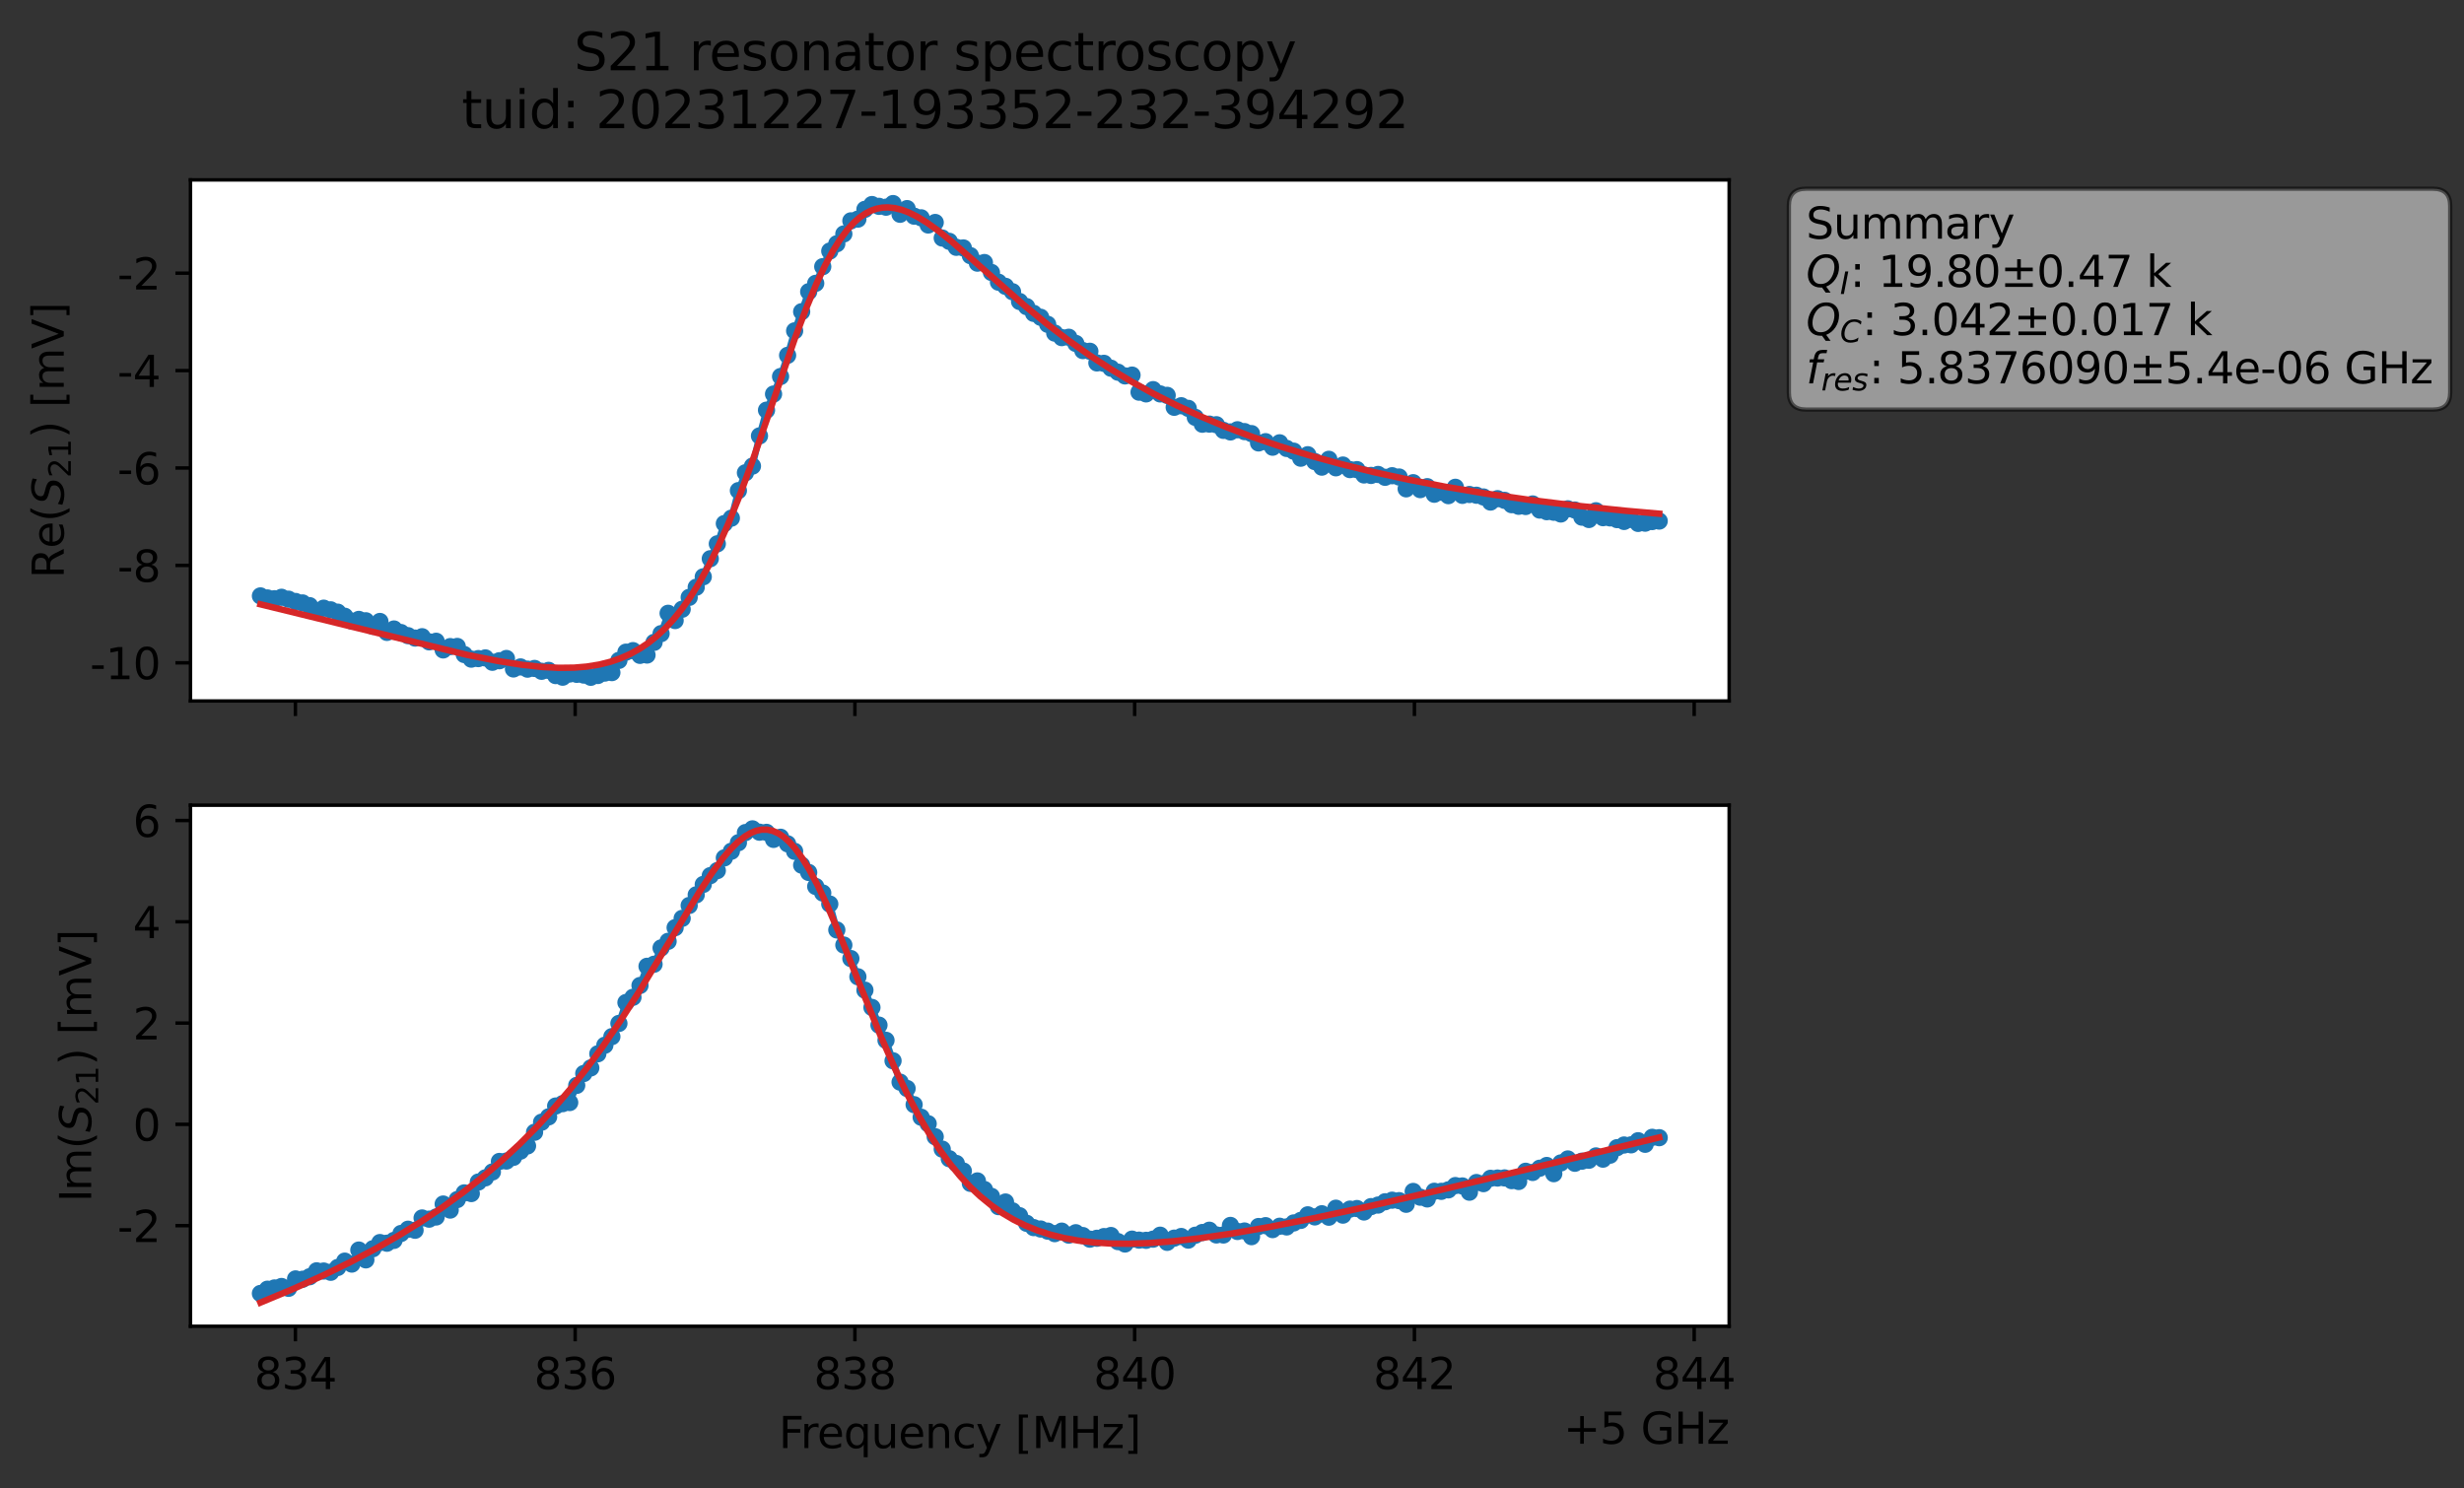 <?xml version="1.0" encoding="utf-8" standalone="no"?>
<!DOCTYPE svg PUBLIC "-//W3C//DTD SVG 1.1//EN"
  "http://www.w3.org/Graphics/SVG/1.1/DTD/svg11.dtd">
<svg xmlns:xlink="http://www.w3.org/1999/xlink" width="571.887pt" height="345.428pt" viewBox="0 0 571.887 345.428" xmlns="http://www.w3.org/2000/svg" version="1.1">
 <rect x="0" y="0" width="571.887" height="345.428" fill="#333333" stroke="none"/>
 <defs>
  <style type="text/css">*{stroke-linejoin: round; stroke-linecap: butt}</style>
 </defs>
 <g id="figure_1">
  <g id="patch_1">
   <path d="M 0 345.428 
L 571.887 345.428 
L 571.887 -0 
L 0 -0 
L 0 345.428 
z
" style="fill: none; opacity: 0"/>
  </g>
  <g id="axes_1">
   <g id="patch_2">
    <path d="M 44.211 162.72 
L 401.331 162.72 
L 401.331 41.76 
L 44.211 41.76 
z
" style="fill: #ffffff"/>
   </g>
   <g id="matplotlib.axis_1">
    <g id="xtick_1">
     <g id="line2d_1">
      <defs>
       <path id="m5872cf4586" d="M 0 0 
L 0 3.5 
" style="stroke: #000000; stroke-width: 0.8"/>
      </defs>
      <g>
       <use xlink:href="#m5872cf4586" x="68.56" y="162.72" style="stroke: #000000; stroke-width: 0.8"/>
      </g>
     </g>
    </g>
    <g id="xtick_2">
     <g id="line2d_2">
      <g>
       <use xlink:href="#m5872cf4586" x="133.491" y="162.72" style="stroke: #000000; stroke-width: 0.8"/>
      </g>
     </g>
    </g>
    <g id="xtick_3">
     <g id="line2d_3">
      <g>
       <use xlink:href="#m5872cf4586" x="198.422" y="162.72" style="stroke: #000000; stroke-width: 0.8"/>
      </g>
     </g>
    </g>
    <g id="xtick_4">
     <g id="line2d_4">
      <g>
       <use xlink:href="#m5872cf4586" x="263.353" y="162.72" style="stroke: #000000; stroke-width: 0.8"/>
      </g>
     </g>
    </g>
    <g id="xtick_5">
     <g id="line2d_5">
      <g>
       <use xlink:href="#m5872cf4586" x="328.284" y="162.72" style="stroke: #000000; stroke-width: 0.8"/>
      </g>
     </g>
    </g>
    <g id="xtick_6">
     <g id="line2d_6">
      <g>
       <use xlink:href="#m5872cf4586" x="393.215" y="162.72" style="stroke: #000000; stroke-width: 0.8"/>
      </g>
     </g>
    </g>
   </g>
   <g id="matplotlib.axis_2">
    <g id="ytick_1">
     <g id="line2d_7">
      <defs>
       <path id="m96e0fc34fa" d="M 0 0 
L -3.5 0 
" style="stroke: #000000; stroke-width: 0.8"/>
      </defs>
      <g>
       <use xlink:href="#m96e0fc34fa" x="44.211" y="153.871" style="stroke: #000000; stroke-width: 0.8"/>
      </g>
     </g>
     <g id="text_1">
      <!-- -10 -->
      <g transform="translate(20.878 157.67) scale(0.1 -0.1)">
       <defs>
        <path id="DejaVuSans-2d" d="M 313 2009 
L 1997 2009 
L 1997 1497 
L 313 1497 
L 313 2009 
z
" transform="scale(0.016)"/>
        <path id="DejaVuSans-31" d="M 794 531 
L 1825 531 
L 1825 4091 
L 703 3866 
L 703 4441 
L 1819 4666 
L 2450 4666 
L 2450 531 
L 3481 531 
L 3481 0 
L 794 0 
L 794 531 
z
" transform="scale(0.016)"/>
        <path id="DejaVuSans-30" d="M 2034 4250 
Q 1547 4250 1301 3770 
Q 1056 3291 1056 2328 
Q 1056 1369 1301 889 
Q 1547 409 2034 409 
Q 2525 409 2770 889 
Q 3016 1369 3016 2328 
Q 3016 3291 2770 3770 
Q 2525 4250 2034 4250 
z
M 2034 4750 
Q 2819 4750 3233 4129 
Q 3647 3509 3647 2328 
Q 3647 1150 3233 529 
Q 2819 -91 2034 -91 
Q 1250 -91 836 529 
Q 422 1150 422 2328 
Q 422 3509 836 4129 
Q 1250 4750 2034 4750 
z
" transform="scale(0.016)"/>
       </defs>
       <use xlink:href="#DejaVuSans-2d"/>
       <use xlink:href="#DejaVuSans-31" x="36.084"/>
       <use xlink:href="#DejaVuSans-30" x="99.707"/>
      </g>
     </g>
    </g>
    <g id="ytick_2">
     <g id="line2d_8">
      <g>
       <use xlink:href="#m96e0fc34fa" x="44.211" y="131.255" style="stroke: #000000; stroke-width: 0.8"/>
      </g>
     </g>
     <g id="text_2">
      <!-- -8 -->
      <g transform="translate(27.241 135.054) scale(0.1 -0.1)">
       <defs>
        <path id="DejaVuSans-38" d="M 2034 2216 
Q 1584 2216 1326 1975 
Q 1069 1734 1069 1313 
Q 1069 891 1326 650 
Q 1584 409 2034 409 
Q 2484 409 2743 651 
Q 3003 894 3003 1313 
Q 3003 1734 2745 1975 
Q 2488 2216 2034 2216 
z
M 1403 2484 
Q 997 2584 770 2862 
Q 544 3141 544 3541 
Q 544 4100 942 4425 
Q 1341 4750 2034 4750 
Q 2731 4750 3128 4425 
Q 3525 4100 3525 3541 
Q 3525 3141 3298 2862 
Q 3072 2584 2669 2484 
Q 3125 2378 3379 2068 
Q 3634 1759 3634 1313 
Q 3634 634 3220 271 
Q 2806 -91 2034 -91 
Q 1263 -91 848 271 
Q 434 634 434 1313 
Q 434 1759 690 2068 
Q 947 2378 1403 2484 
z
M 1172 3481 
Q 1172 3119 1398 2916 
Q 1625 2713 2034 2713 
Q 2441 2713 2670 2916 
Q 2900 3119 2900 3481 
Q 2900 3844 2670 4047 
Q 2441 4250 2034 4250 
Q 1625 4250 1398 4047 
Q 1172 3844 1172 3481 
z
" transform="scale(0.016)"/>
       </defs>
       <use xlink:href="#DejaVuSans-2d"/>
       <use xlink:href="#DejaVuSans-38" x="36.084"/>
      </g>
     </g>
    </g>
    <g id="ytick_3">
     <g id="line2d_9">
      <g>
       <use xlink:href="#m96e0fc34fa" x="44.211" y="108.639" style="stroke: #000000; stroke-width: 0.8"/>
      </g>
     </g>
     <g id="text_3">
      <!-- -6 -->
      <g transform="translate(27.241 112.439) scale(0.1 -0.1)">
       <defs>
        <path id="DejaVuSans-36" d="M 2113 2584 
Q 1688 2584 1439 2293 
Q 1191 2003 1191 1497 
Q 1191 994 1439 701 
Q 1688 409 2113 409 
Q 2538 409 2786 701 
Q 3034 994 3034 1497 
Q 3034 2003 2786 2293 
Q 2538 2584 2113 2584 
z
M 3366 4563 
L 3366 3988 
Q 3128 4100 2886 4159 
Q 2644 4219 2406 4219 
Q 1781 4219 1451 3797 
Q 1122 3375 1075 2522 
Q 1259 2794 1537 2939 
Q 1816 3084 2150 3084 
Q 2853 3084 3261 2657 
Q 3669 2231 3669 1497 
Q 3669 778 3244 343 
Q 2819 -91 2113 -91 
Q 1303 -91 875 529 
Q 447 1150 447 2328 
Q 447 3434 972 4092 
Q 1497 4750 2381 4750 
Q 2619 4750 2861 4703 
Q 3103 4656 3366 4563 
z
" transform="scale(0.016)"/>
       </defs>
       <use xlink:href="#DejaVuSans-2d"/>
       <use xlink:href="#DejaVuSans-36" x="36.084"/>
      </g>
     </g>
    </g>
    <g id="ytick_4">
     <g id="line2d_10">
      <g>
       <use xlink:href="#m96e0fc34fa" x="44.211" y="86.024" style="stroke: #000000; stroke-width: 0.8"/>
      </g>
     </g>
     <g id="text_4">
      <!-- -4 -->
      <g transform="translate(27.241 89.823) scale(0.1 -0.1)">
       <defs>
        <path id="DejaVuSans-34" d="M 2419 4116 
L 825 1625 
L 2419 1625 
L 2419 4116 
z
M 2253 4666 
L 3047 4666 
L 3047 1625 
L 3713 1625 
L 3713 1100 
L 3047 1100 
L 3047 0 
L 2419 0 
L 2419 1100 
L 313 1100 
L 313 1709 
L 2253 4666 
z
" transform="scale(0.016)"/>
       </defs>
       <use xlink:href="#DejaVuSans-2d"/>
       <use xlink:href="#DejaVuSans-34" x="36.084"/>
      </g>
     </g>
    </g>
    <g id="ytick_5">
     <g id="line2d_11">
      <g>
       <use xlink:href="#m96e0fc34fa" x="44.211" y="63.408" style="stroke: #000000; stroke-width: 0.8"/>
      </g>
     </g>
     <g id="text_5">
      <!-- -2 -->
      <g transform="translate(27.241 67.207) scale(0.1 -0.1)">
       <defs>
        <path id="DejaVuSans-32" d="M 1228 531 
L 3431 531 
L 3431 0 
L 469 0 
L 469 531 
Q 828 903 1448 1529 
Q 2069 2156 2228 2338 
Q 2531 2678 2651 2914 
Q 2772 3150 2772 3378 
Q 2772 3750 2511 3984 
Q 2250 4219 1831 4219 
Q 1534 4219 1204 4116 
Q 875 4013 500 3803 
L 500 4441 
Q 881 4594 1212 4672 
Q 1544 4750 1819 4750 
Q 2544 4750 2975 4387 
Q 3406 4025 3406 3419 
Q 3406 3131 3298 2873 
Q 3191 2616 2906 2266 
Q 2828 2175 2409 1742 
Q 1991 1309 1228 531 
z
" transform="scale(0.016)"/>
       </defs>
       <use xlink:href="#DejaVuSans-2d"/>
       <use xlink:href="#DejaVuSans-32" x="36.084"/>
      </g>
     </g>
    </g>
    <g id="text_6">
     <!-- Re$(S_{21})$ [mV] -->
     <g transform="translate(14.798 134.24) rotate(-90) scale(0.1 -0.1)">
      <defs>
       <path id="DejaVuSans-52" d="M 2841 2188 
Q 3044 2119 3236 1894 
Q 3428 1669 3622 1275 
L 4263 0 
L 3584 0 
L 2988 1197 
Q 2756 1666 2539 1819 
Q 2322 1972 1947 1972 
L 1259 1972 
L 1259 0 
L 628 0 
L 628 4666 
L 2053 4666 
Q 2853 4666 3247 4331 
Q 3641 3997 3641 3322 
Q 3641 2881 3436 2590 
Q 3231 2300 2841 2188 
z
M 1259 4147 
L 1259 2491 
L 2053 2491 
Q 2509 2491 2742 2702 
Q 2975 2913 2975 3322 
Q 2975 3731 2742 3939 
Q 2509 4147 2053 4147 
L 1259 4147 
z
" transform="scale(0.016)"/>
       <path id="DejaVuSans-65" d="M 3597 1894 
L 3597 1613 
L 953 1613 
Q 991 1019 1311 708 
Q 1631 397 2203 397 
Q 2534 397 2845 478 
Q 3156 559 3463 722 
L 3463 178 
Q 3153 47 2828 -22 
Q 2503 -91 2169 -91 
Q 1331 -91 842 396 
Q 353 884 353 1716 
Q 353 2575 817 3079 
Q 1281 3584 2069 3584 
Q 2775 3584 3186 3129 
Q 3597 2675 3597 1894 
z
M 3022 2063 
Q 3016 2534 2758 2815 
Q 2500 3097 2075 3097 
Q 1594 3097 1305 2825 
Q 1016 2553 972 2059 
L 3022 2063 
z
" transform="scale(0.016)"/>
       <path id="DejaVuSans-28" d="M 1984 4856 
Q 1566 4138 1362 3434 
Q 1159 2731 1159 2009 
Q 1159 1288 1364 580 
Q 1569 -128 1984 -844 
L 1484 -844 
Q 1016 -109 783 600 
Q 550 1309 550 2009 
Q 550 2706 781 3412 
Q 1013 4119 1484 4856 
L 1984 4856 
z
" transform="scale(0.016)"/>
       <path id="DejaVuSans-Oblique-53" d="M 3859 4513 
L 3738 3897 
Q 3422 4066 3111 4152 
Q 2800 4238 2509 4238 
Q 1944 4238 1609 3991 
Q 1275 3744 1275 3334 
Q 1275 3109 1398 2989 
Q 1522 2869 2034 2731 
L 2413 2638 
Q 3053 2472 3303 2217 
Q 3553 1963 3553 1503 
Q 3553 797 2998 353 
Q 2444 -91 1538 -91 
Q 1166 -91 791 -17 
Q 416 56 38 206 
L 166 856 
Q 513 641 861 531 
Q 1209 422 1556 422 
Q 2147 422 2503 684 
Q 2859 947 2859 1369 
Q 2859 1650 2717 1795 
Q 2575 1941 2106 2059 
L 1728 2156 
Q 1081 2325 845 2545 
Q 609 2766 609 3163 
Q 609 3859 1145 4304 
Q 1681 4750 2541 4750 
Q 2875 4750 3203 4690 
Q 3531 4631 3859 4513 
z
" transform="scale(0.016)"/>
       <path id="DejaVuSans-29" d="M 513 4856 
L 1013 4856 
Q 1481 4119 1714 3412 
Q 1947 2706 1947 2009 
Q 1947 1309 1714 600 
Q 1481 -109 1013 -844 
L 513 -844 
Q 928 -128 1133 580 
Q 1338 1288 1338 2009 
Q 1338 2731 1133 3434 
Q 928 4138 513 4856 
z
" transform="scale(0.016)"/>
       <path id="DejaVuSans-20" transform="scale(0.016)"/>
       <path id="DejaVuSans-5b" d="M 550 4863 
L 1875 4863 
L 1875 4416 
L 1125 4416 
L 1125 -397 
L 1875 -397 
L 1875 -844 
L 550 -844 
L 550 4863 
z
" transform="scale(0.016)"/>
       <path id="DejaVuSans-6d" d="M 3328 2828 
Q 3544 3216 3844 3400 
Q 4144 3584 4550 3584 
Q 5097 3584 5394 3201 
Q 5691 2819 5691 2113 
L 5691 0 
L 5113 0 
L 5113 2094 
Q 5113 2597 4934 2840 
Q 4756 3084 4391 3084 
Q 3944 3084 3684 2787 
Q 3425 2491 3425 1978 
L 3425 0 
L 2847 0 
L 2847 2094 
Q 2847 2600 2669 2842 
Q 2491 3084 2119 3084 
Q 1678 3084 1418 2786 
Q 1159 2488 1159 1978 
L 1159 0 
L 581 0 
L 581 3500 
L 1159 3500 
L 1159 2956 
Q 1356 3278 1631 3431 
Q 1906 3584 2284 3584 
Q 2666 3584 2933 3390 
Q 3200 3197 3328 2828 
z
" transform="scale(0.016)"/>
       <path id="DejaVuSans-56" d="M 1831 0 
L 50 4666 
L 709 4666 
L 2188 738 
L 3669 4666 
L 4325 4666 
L 2547 0 
L 1831 0 
z
" transform="scale(0.016)"/>
       <path id="DejaVuSans-5d" d="M 1947 4863 
L 1947 -844 
L 622 -844 
L 622 -397 
L 1369 -397 
L 1369 4416 
L 622 4416 
L 622 4863 
L 1947 4863 
z
" transform="scale(0.016)"/>
      </defs>
      <use xlink:href="#DejaVuSans-52" transform="translate(0 0.016)"/>
      <use xlink:href="#DejaVuSans-65" transform="translate(69.482 0.016)"/>
      <use xlink:href="#DejaVuSans-28" transform="translate(131.006 0.016)"/>
      <use xlink:href="#DejaVuSans-Oblique-53" transform="translate(170.02 0.016)"/>
      <use xlink:href="#DejaVuSans-32" transform="translate(233.496 -16.391) scale(0.7)"/>
      <use xlink:href="#DejaVuSans-31" transform="translate(278.032 -16.391) scale(0.7)"/>
      <use xlink:href="#DejaVuSans-29" transform="translate(325.303 0.016)"/>
      <use xlink:href="#DejaVuSans-20" transform="translate(364.316 0.016)"/>
      <use xlink:href="#DejaVuSans-5b" transform="translate(396.104 0.016)"/>
      <use xlink:href="#DejaVuSans-6d" transform="translate(435.117 0.016)"/>
      <use xlink:href="#DejaVuSans-56" transform="translate(532.529 0.016)"/>
      <use xlink:href="#DejaVuSans-5d" transform="translate(600.938 0.016)"/>
     </g>
    </g>
   </g>
   <g id="line2d_12">
    <path d="M 60.444 138.334 
L 62.075 138.81 
L 63.707 138.987 
L 65.338 138.652 
L 70.232 139.965 
L 71.864 140.596 
L 73.495 141.854 
L 75.127 141.181 
L 76.758 141.568 
L 78.389 142.109 
L 80.021 143.055 
L 81.652 144.189 
L 83.284 143.787 
L 84.915 144.106 
L 86.547 145.381 
L 88.178 144.264 
L 89.809 146.803 
L 91.441 146.012 
L 94.704 147.561 
L 96.335 148.12 
L 97.967 147.804 
L 99.598 148.996 
L 101.229 148.862 
L 102.861 150.871 
L 104.492 150.1 
L 106.124 150.062 
L 107.755 151.942 
L 109.387 153.011 
L 112.649 152.727 
L 114.281 153.739 
L 115.912 153.379 
L 117.544 152.858 
L 119.175 155.291 
L 120.807 154.819 
L 122.438 155.337 
L 124.069 155.171 
L 125.701 155.833 
L 127.332 155.621 
L 128.964 156.827 
L 130.595 157.2 
L 132.227 156.459 
L 135.489 156.709 
L 137.121 157.222 
L 138.752 156.807 
L 140.384 156.244 
L 142.015 156.136 
L 143.647 153.301 
L 145.278 151.393 
L 146.909 151.036 
L 148.541 152.134 
L 150.172 152.055 
L 151.804 149.116 
L 153.435 147.089 
L 155.067 142.37 
L 156.698 144.052 
L 161.592 136.317 
L 163.224 133.896 
L 164.855 129.698 
L 166.487 126.24 
L 168.118 121.542 
L 169.749 120.282 
L 171.381 113.89 
L 173.012 109.746 
L 174.644 108.2 
L 176.275 101.19 
L 177.907 95.213 
L 179.538 91.474 
L 181.169 87.405 
L 182.801 82.489 
L 184.432 76.804 
L 187.695 67.718 
L 189.327 65.77 
L 192.589 58.282 
L 194.221 56.585 
L 195.852 54.306 
L 197.484 51.269 
L 199.115 50.864 
L 200.747 48.6 
L 202.378 47.484 
L 204.009 47.9 
L 205.641 48.097 
L 207.272 47.258 
L 208.904 49.743 
L 210.535 48.426 
L 212.167 50.181 
L 213.798 50.565 
L 215.43 52.229 
L 217.061 51.646 
L 218.692 55.258 
L 220.324 56.026 
L 221.955 57.41 
L 223.587 57.554 
L 226.85 61.086 
L 228.481 60.946 
L 231.744 65.506 
L 233.375 66.471 
L 235.007 67.726 
L 236.638 69.987 
L 238.27 71.18 
L 239.901 72.742 
L 241.532 73.652 
L 243.164 75.289 
L 244.795 77.323 
L 246.427 78.374 
L 248.058 78.29 
L 249.69 79.727 
L 251.321 81.384 
L 252.952 81.543 
L 254.584 84.246 
L 256.215 84.342 
L 257.847 85.473 
L 261.11 87.264 
L 262.741 87.075 
L 264.372 91.038 
L 266.004 91.435 
L 267.635 90.45 
L 269.267 91.441 
L 270.898 91.777 
L 272.53 94.547 
L 274.161 94.187 
L 275.792 94.795 
L 277.424 96.884 
L 279.055 98.476 
L 280.687 98.452 
L 282.318 98.595 
L 283.95 99.904 
L 285.581 100.27 
L 287.212 99.762 
L 290.475 100.656 
L 292.107 102.821 
L 293.738 102.529 
L 295.37 103.814 
L 297.001 102.794 
L 298.632 104.101 
L 300.264 104.734 
L 301.895 106.366 
L 303.527 105.559 
L 305.158 107.143 
L 306.79 108.439 
L 308.421 106.622 
L 310.052 108.594 
L 311.684 107.957 
L 313.315 109.011 
L 314.947 109.019 
L 316.578 110.253 
L 318.21 110.365 
L 319.841 110.138 
L 321.472 110.8 
L 323.104 110.434 
L 324.735 110.733 
L 326.367 113.476 
L 327.998 112.052 
L 329.63 113.658 
L 331.261 112.973 
L 332.892 114.732 
L 334.524 114.262 
L 336.155 115.06 
L 337.787 113.119 
L 339.418 114.993 
L 341.05 114.792 
L 342.681 114.962 
L 344.312 115.365 
L 345.944 116.547 
L 347.575 115.763 
L 349.207 116.149 
L 350.838 117.154 
L 352.47 117.527 
L 354.101 117.577 
L 355.732 116.989 
L 357.364 118.408 
L 358.995 118.78 
L 360.627 118.906 
L 362.258 119.316 
L 363.89 118.116 
L 365.521 118.4 
L 367.152 120.048 
L 368.784 120.595 
L 370.415 118.567 
L 372.047 120.17 
L 373.678 120.225 
L 376.941 121.05 
L 378.572 120.555 
L 380.204 121.504 
L 381.835 121.447 
L 383.467 121.074 
L 385.098 120.958 
L 385.098 120.958 
" clip-path="url(#p800c3a7e11)" style="fill: none; stroke: #1f77b4; stroke-width: 1.5; stroke-linecap: square"/>
    <defs>
     <path id="m9c1bf4249f" d="M 0 1.5 
C 0.398 1.5 0.779 1.342 1.061 1.061 
C 1.342 0.779 1.5 0.398 1.5 0 
C 1.5 -0.398 1.342 -0.779 1.061 -1.061 
C 0.779 -1.342 0.398 -1.5 0 -1.5 
C -0.398 -1.5 -0.779 -1.342 -1.061 -1.061 
C -1.342 -0.779 -1.5 -0.398 -1.5 0 
C -1.5 0.398 -1.342 0.779 -1.061 1.061 
C -0.779 1.342 -0.398 1.5 0 1.5 
z
" style="stroke: #1f77b4"/>
    </defs>
    <g clip-path="url(#p800c3a7e11)">
     <use xlink:href="#m9c1bf4249f" x="60.444" y="138.334" style="fill: #1f77b4; stroke: #1f77b4"/>
     <use xlink:href="#m9c1bf4249f" x="62.075" y="138.81" style="fill: #1f77b4; stroke: #1f77b4"/>
     <use xlink:href="#m9c1bf4249f" x="63.707" y="138.987" style="fill: #1f77b4; stroke: #1f77b4"/>
     <use xlink:href="#m9c1bf4249f" x="65.338" y="138.652" style="fill: #1f77b4; stroke: #1f77b4"/>
     <use xlink:href="#m9c1bf4249f" x="66.969" y="139.092" style="fill: #1f77b4; stroke: #1f77b4"/>
     <use xlink:href="#m9c1bf4249f" x="68.601" y="139.624" style="fill: #1f77b4; stroke: #1f77b4"/>
     <use xlink:href="#m9c1bf4249f" x="70.232" y="139.965" style="fill: #1f77b4; stroke: #1f77b4"/>
     <use xlink:href="#m9c1bf4249f" x="71.864" y="140.596" style="fill: #1f77b4; stroke: #1f77b4"/>
     <use xlink:href="#m9c1bf4249f" x="73.495" y="141.854" style="fill: #1f77b4; stroke: #1f77b4"/>
     <use xlink:href="#m9c1bf4249f" x="75.127" y="141.181" style="fill: #1f77b4; stroke: #1f77b4"/>
     <use xlink:href="#m9c1bf4249f" x="76.758" y="141.568" style="fill: #1f77b4; stroke: #1f77b4"/>
     <use xlink:href="#m9c1bf4249f" x="78.389" y="142.109" style="fill: #1f77b4; stroke: #1f77b4"/>
     <use xlink:href="#m9c1bf4249f" x="80.021" y="143.055" style="fill: #1f77b4; stroke: #1f77b4"/>
     <use xlink:href="#m9c1bf4249f" x="81.652" y="144.189" style="fill: #1f77b4; stroke: #1f77b4"/>
     <use xlink:href="#m9c1bf4249f" x="83.284" y="143.787" style="fill: #1f77b4; stroke: #1f77b4"/>
     <use xlink:href="#m9c1bf4249f" x="84.915" y="144.106" style="fill: #1f77b4; stroke: #1f77b4"/>
     <use xlink:href="#m9c1bf4249f" x="86.547" y="145.381" style="fill: #1f77b4; stroke: #1f77b4"/>
     <use xlink:href="#m9c1bf4249f" x="88.178" y="144.264" style="fill: #1f77b4; stroke: #1f77b4"/>
     <use xlink:href="#m9c1bf4249f" x="89.809" y="146.803" style="fill: #1f77b4; stroke: #1f77b4"/>
     <use xlink:href="#m9c1bf4249f" x="91.441" y="146.012" style="fill: #1f77b4; stroke: #1f77b4"/>
     <use xlink:href="#m9c1bf4249f" x="93.072" y="146.839" style="fill: #1f77b4; stroke: #1f77b4"/>
     <use xlink:href="#m9c1bf4249f" x="94.704" y="147.561" style="fill: #1f77b4; stroke: #1f77b4"/>
     <use xlink:href="#m9c1bf4249f" x="96.335" y="148.12" style="fill: #1f77b4; stroke: #1f77b4"/>
     <use xlink:href="#m9c1bf4249f" x="97.967" y="147.804" style="fill: #1f77b4; stroke: #1f77b4"/>
     <use xlink:href="#m9c1bf4249f" x="99.598" y="148.996" style="fill: #1f77b4; stroke: #1f77b4"/>
     <use xlink:href="#m9c1bf4249f" x="101.229" y="148.862" style="fill: #1f77b4; stroke: #1f77b4"/>
     <use xlink:href="#m9c1bf4249f" x="102.861" y="150.871" style="fill: #1f77b4; stroke: #1f77b4"/>
     <use xlink:href="#m9c1bf4249f" x="104.492" y="150.1" style="fill: #1f77b4; stroke: #1f77b4"/>
     <use xlink:href="#m9c1bf4249f" x="106.124" y="150.062" style="fill: #1f77b4; stroke: #1f77b4"/>
     <use xlink:href="#m9c1bf4249f" x="107.755" y="151.942" style="fill: #1f77b4; stroke: #1f77b4"/>
     <use xlink:href="#m9c1bf4249f" x="109.387" y="153.011" style="fill: #1f77b4; stroke: #1f77b4"/>
     <use xlink:href="#m9c1bf4249f" x="111.018" y="152.884" style="fill: #1f77b4; stroke: #1f77b4"/>
     <use xlink:href="#m9c1bf4249f" x="112.649" y="152.727" style="fill: #1f77b4; stroke: #1f77b4"/>
     <use xlink:href="#m9c1bf4249f" x="114.281" y="153.739" style="fill: #1f77b4; stroke: #1f77b4"/>
     <use xlink:href="#m9c1bf4249f" x="115.912" y="153.379" style="fill: #1f77b4; stroke: #1f77b4"/>
     <use xlink:href="#m9c1bf4249f" x="117.544" y="152.858" style="fill: #1f77b4; stroke: #1f77b4"/>
     <use xlink:href="#m9c1bf4249f" x="119.175" y="155.291" style="fill: #1f77b4; stroke: #1f77b4"/>
     <use xlink:href="#m9c1bf4249f" x="120.807" y="154.819" style="fill: #1f77b4; stroke: #1f77b4"/>
     <use xlink:href="#m9c1bf4249f" x="122.438" y="155.337" style="fill: #1f77b4; stroke: #1f77b4"/>
     <use xlink:href="#m9c1bf4249f" x="124.069" y="155.171" style="fill: #1f77b4; stroke: #1f77b4"/>
     <use xlink:href="#m9c1bf4249f" x="125.701" y="155.833" style="fill: #1f77b4; stroke: #1f77b4"/>
     <use xlink:href="#m9c1bf4249f" x="127.332" y="155.621" style="fill: #1f77b4; stroke: #1f77b4"/>
     <use xlink:href="#m9c1bf4249f" x="128.964" y="156.827" style="fill: #1f77b4; stroke: #1f77b4"/>
     <use xlink:href="#m9c1bf4249f" x="130.595" y="157.2" style="fill: #1f77b4; stroke: #1f77b4"/>
     <use xlink:href="#m9c1bf4249f" x="132.227" y="156.459" style="fill: #1f77b4; stroke: #1f77b4"/>
     <use xlink:href="#m9c1bf4249f" x="133.858" y="156.538" style="fill: #1f77b4; stroke: #1f77b4"/>
     <use xlink:href="#m9c1bf4249f" x="135.489" y="156.709" style="fill: #1f77b4; stroke: #1f77b4"/>
     <use xlink:href="#m9c1bf4249f" x="137.121" y="157.222" style="fill: #1f77b4; stroke: #1f77b4"/>
     <use xlink:href="#m9c1bf4249f" x="138.752" y="156.807" style="fill: #1f77b4; stroke: #1f77b4"/>
     <use xlink:href="#m9c1bf4249f" x="140.384" y="156.244" style="fill: #1f77b4; stroke: #1f77b4"/>
     <use xlink:href="#m9c1bf4249f" x="142.015" y="156.136" style="fill: #1f77b4; stroke: #1f77b4"/>
     <use xlink:href="#m9c1bf4249f" x="143.647" y="153.301" style="fill: #1f77b4; stroke: #1f77b4"/>
     <use xlink:href="#m9c1bf4249f" x="145.278" y="151.393" style="fill: #1f77b4; stroke: #1f77b4"/>
     <use xlink:href="#m9c1bf4249f" x="146.909" y="151.036" style="fill: #1f77b4; stroke: #1f77b4"/>
     <use xlink:href="#m9c1bf4249f" x="148.541" y="152.134" style="fill: #1f77b4; stroke: #1f77b4"/>
     <use xlink:href="#m9c1bf4249f" x="150.172" y="152.055" style="fill: #1f77b4; stroke: #1f77b4"/>
     <use xlink:href="#m9c1bf4249f" x="151.804" y="149.116" style="fill: #1f77b4; stroke: #1f77b4"/>
     <use xlink:href="#m9c1bf4249f" x="153.435" y="147.089" style="fill: #1f77b4; stroke: #1f77b4"/>
     <use xlink:href="#m9c1bf4249f" x="155.067" y="142.37" style="fill: #1f77b4; stroke: #1f77b4"/>
     <use xlink:href="#m9c1bf4249f" x="156.698" y="144.052" style="fill: #1f77b4; stroke: #1f77b4"/>
     <use xlink:href="#m9c1bf4249f" x="158.329" y="141.428" style="fill: #1f77b4; stroke: #1f77b4"/>
     <use xlink:href="#m9c1bf4249f" x="159.961" y="138.671" style="fill: #1f77b4; stroke: #1f77b4"/>
     <use xlink:href="#m9c1bf4249f" x="161.592" y="136.317" style="fill: #1f77b4; stroke: #1f77b4"/>
     <use xlink:href="#m9c1bf4249f" x="163.224" y="133.896" style="fill: #1f77b4; stroke: #1f77b4"/>
     <use xlink:href="#m9c1bf4249f" x="164.855" y="129.698" style="fill: #1f77b4; stroke: #1f77b4"/>
     <use xlink:href="#m9c1bf4249f" x="166.487" y="126.24" style="fill: #1f77b4; stroke: #1f77b4"/>
     <use xlink:href="#m9c1bf4249f" x="168.118" y="121.542" style="fill: #1f77b4; stroke: #1f77b4"/>
     <use xlink:href="#m9c1bf4249f" x="169.749" y="120.282" style="fill: #1f77b4; stroke: #1f77b4"/>
     <use xlink:href="#m9c1bf4249f" x="171.381" y="113.89" style="fill: #1f77b4; stroke: #1f77b4"/>
     <use xlink:href="#m9c1bf4249f" x="173.012" y="109.746" style="fill: #1f77b4; stroke: #1f77b4"/>
     <use xlink:href="#m9c1bf4249f" x="174.644" y="108.2" style="fill: #1f77b4; stroke: #1f77b4"/>
     <use xlink:href="#m9c1bf4249f" x="176.275" y="101.19" style="fill: #1f77b4; stroke: #1f77b4"/>
     <use xlink:href="#m9c1bf4249f" x="177.907" y="95.213" style="fill: #1f77b4; stroke: #1f77b4"/>
     <use xlink:href="#m9c1bf4249f" x="179.538" y="91.474" style="fill: #1f77b4; stroke: #1f77b4"/>
     <use xlink:href="#m9c1bf4249f" x="181.169" y="87.405" style="fill: #1f77b4; stroke: #1f77b4"/>
     <use xlink:href="#m9c1bf4249f" x="182.801" y="82.489" style="fill: #1f77b4; stroke: #1f77b4"/>
     <use xlink:href="#m9c1bf4249f" x="184.432" y="76.804" style="fill: #1f77b4; stroke: #1f77b4"/>
     <use xlink:href="#m9c1bf4249f" x="186.064" y="72.358" style="fill: #1f77b4; stroke: #1f77b4"/>
     <use xlink:href="#m9c1bf4249f" x="187.695" y="67.718" style="fill: #1f77b4; stroke: #1f77b4"/>
     <use xlink:href="#m9c1bf4249f" x="189.327" y="65.77" style="fill: #1f77b4; stroke: #1f77b4"/>
     <use xlink:href="#m9c1bf4249f" x="190.958" y="61.898" style="fill: #1f77b4; stroke: #1f77b4"/>
     <use xlink:href="#m9c1bf4249f" x="192.589" y="58.282" style="fill: #1f77b4; stroke: #1f77b4"/>
     <use xlink:href="#m9c1bf4249f" x="194.221" y="56.585" style="fill: #1f77b4; stroke: #1f77b4"/>
     <use xlink:href="#m9c1bf4249f" x="195.852" y="54.306" style="fill: #1f77b4; stroke: #1f77b4"/>
     <use xlink:href="#m9c1bf4249f" x="197.484" y="51.269" style="fill: #1f77b4; stroke: #1f77b4"/>
     <use xlink:href="#m9c1bf4249f" x="199.115" y="50.864" style="fill: #1f77b4; stroke: #1f77b4"/>
     <use xlink:href="#m9c1bf4249f" x="200.747" y="48.6" style="fill: #1f77b4; stroke: #1f77b4"/>
     <use xlink:href="#m9c1bf4249f" x="202.378" y="47.484" style="fill: #1f77b4; stroke: #1f77b4"/>
     <use xlink:href="#m9c1bf4249f" x="204.009" y="47.9" style="fill: #1f77b4; stroke: #1f77b4"/>
     <use xlink:href="#m9c1bf4249f" x="205.641" y="48.097" style="fill: #1f77b4; stroke: #1f77b4"/>
     <use xlink:href="#m9c1bf4249f" x="207.272" y="47.258" style="fill: #1f77b4; stroke: #1f77b4"/>
     <use xlink:href="#m9c1bf4249f" x="208.904" y="49.743" style="fill: #1f77b4; stroke: #1f77b4"/>
     <use xlink:href="#m9c1bf4249f" x="210.535" y="48.426" style="fill: #1f77b4; stroke: #1f77b4"/>
     <use xlink:href="#m9c1bf4249f" x="212.167" y="50.181" style="fill: #1f77b4; stroke: #1f77b4"/>
     <use xlink:href="#m9c1bf4249f" x="213.798" y="50.565" style="fill: #1f77b4; stroke: #1f77b4"/>
     <use xlink:href="#m9c1bf4249f" x="215.43" y="52.229" style="fill: #1f77b4; stroke: #1f77b4"/>
     <use xlink:href="#m9c1bf4249f" x="217.061" y="51.646" style="fill: #1f77b4; stroke: #1f77b4"/>
     <use xlink:href="#m9c1bf4249f" x="218.692" y="55.258" style="fill: #1f77b4; stroke: #1f77b4"/>
     <use xlink:href="#m9c1bf4249f" x="220.324" y="56.026" style="fill: #1f77b4; stroke: #1f77b4"/>
     <use xlink:href="#m9c1bf4249f" x="221.955" y="57.41" style="fill: #1f77b4; stroke: #1f77b4"/>
     <use xlink:href="#m9c1bf4249f" x="223.587" y="57.554" style="fill: #1f77b4; stroke: #1f77b4"/>
     <use xlink:href="#m9c1bf4249f" x="225.218" y="59.34" style="fill: #1f77b4; stroke: #1f77b4"/>
     <use xlink:href="#m9c1bf4249f" x="226.85" y="61.086" style="fill: #1f77b4; stroke: #1f77b4"/>
     <use xlink:href="#m9c1bf4249f" x="228.481" y="60.946" style="fill: #1f77b4; stroke: #1f77b4"/>
     <use xlink:href="#m9c1bf4249f" x="230.112" y="63.247" style="fill: #1f77b4; stroke: #1f77b4"/>
     <use xlink:href="#m9c1bf4249f" x="231.744" y="65.506" style="fill: #1f77b4; stroke: #1f77b4"/>
     <use xlink:href="#m9c1bf4249f" x="233.375" y="66.471" style="fill: #1f77b4; stroke: #1f77b4"/>
     <use xlink:href="#m9c1bf4249f" x="235.007" y="67.726" style="fill: #1f77b4; stroke: #1f77b4"/>
     <use xlink:href="#m9c1bf4249f" x="236.638" y="69.987" style="fill: #1f77b4; stroke: #1f77b4"/>
     <use xlink:href="#m9c1bf4249f" x="238.27" y="71.18" style="fill: #1f77b4; stroke: #1f77b4"/>
     <use xlink:href="#m9c1bf4249f" x="239.901" y="72.742" style="fill: #1f77b4; stroke: #1f77b4"/>
     <use xlink:href="#m9c1bf4249f" x="241.532" y="73.652" style="fill: #1f77b4; stroke: #1f77b4"/>
     <use xlink:href="#m9c1bf4249f" x="243.164" y="75.289" style="fill: #1f77b4; stroke: #1f77b4"/>
     <use xlink:href="#m9c1bf4249f" x="244.795" y="77.323" style="fill: #1f77b4; stroke: #1f77b4"/>
     <use xlink:href="#m9c1bf4249f" x="246.427" y="78.374" style="fill: #1f77b4; stroke: #1f77b4"/>
     <use xlink:href="#m9c1bf4249f" x="248.058" y="78.29" style="fill: #1f77b4; stroke: #1f77b4"/>
     <use xlink:href="#m9c1bf4249f" x="249.69" y="79.727" style="fill: #1f77b4; stroke: #1f77b4"/>
     <use xlink:href="#m9c1bf4249f" x="251.321" y="81.384" style="fill: #1f77b4; stroke: #1f77b4"/>
     <use xlink:href="#m9c1bf4249f" x="252.952" y="81.543" style="fill: #1f77b4; stroke: #1f77b4"/>
     <use xlink:href="#m9c1bf4249f" x="254.584" y="84.246" style="fill: #1f77b4; stroke: #1f77b4"/>
     <use xlink:href="#m9c1bf4249f" x="256.215" y="84.342" style="fill: #1f77b4; stroke: #1f77b4"/>
     <use xlink:href="#m9c1bf4249f" x="257.847" y="85.473" style="fill: #1f77b4; stroke: #1f77b4"/>
     <use xlink:href="#m9c1bf4249f" x="259.478" y="86.401" style="fill: #1f77b4; stroke: #1f77b4"/>
     <use xlink:href="#m9c1bf4249f" x="261.11" y="87.264" style="fill: #1f77b4; stroke: #1f77b4"/>
     <use xlink:href="#m9c1bf4249f" x="262.741" y="87.075" style="fill: #1f77b4; stroke: #1f77b4"/>
     <use xlink:href="#m9c1bf4249f" x="264.372" y="91.038" style="fill: #1f77b4; stroke: #1f77b4"/>
     <use xlink:href="#m9c1bf4249f" x="266.004" y="91.435" style="fill: #1f77b4; stroke: #1f77b4"/>
     <use xlink:href="#m9c1bf4249f" x="267.635" y="90.45" style="fill: #1f77b4; stroke: #1f77b4"/>
     <use xlink:href="#m9c1bf4249f" x="269.267" y="91.441" style="fill: #1f77b4; stroke: #1f77b4"/>
     <use xlink:href="#m9c1bf4249f" x="270.898" y="91.777" style="fill: #1f77b4; stroke: #1f77b4"/>
     <use xlink:href="#m9c1bf4249f" x="272.53" y="94.547" style="fill: #1f77b4; stroke: #1f77b4"/>
     <use xlink:href="#m9c1bf4249f" x="274.161" y="94.187" style="fill: #1f77b4; stroke: #1f77b4"/>
     <use xlink:href="#m9c1bf4249f" x="275.792" y="94.795" style="fill: #1f77b4; stroke: #1f77b4"/>
     <use xlink:href="#m9c1bf4249f" x="277.424" y="96.884" style="fill: #1f77b4; stroke: #1f77b4"/>
     <use xlink:href="#m9c1bf4249f" x="279.055" y="98.476" style="fill: #1f77b4; stroke: #1f77b4"/>
     <use xlink:href="#m9c1bf4249f" x="280.687" y="98.452" style="fill: #1f77b4; stroke: #1f77b4"/>
     <use xlink:href="#m9c1bf4249f" x="282.318" y="98.595" style="fill: #1f77b4; stroke: #1f77b4"/>
     <use xlink:href="#m9c1bf4249f" x="283.95" y="99.904" style="fill: #1f77b4; stroke: #1f77b4"/>
     <use xlink:href="#m9c1bf4249f" x="285.581" y="100.27" style="fill: #1f77b4; stroke: #1f77b4"/>
     <use xlink:href="#m9c1bf4249f" x="287.212" y="99.762" style="fill: #1f77b4; stroke: #1f77b4"/>
     <use xlink:href="#m9c1bf4249f" x="288.844" y="100.191" style="fill: #1f77b4; stroke: #1f77b4"/>
     <use xlink:href="#m9c1bf4249f" x="290.475" y="100.656" style="fill: #1f77b4; stroke: #1f77b4"/>
     <use xlink:href="#m9c1bf4249f" x="292.107" y="102.821" style="fill: #1f77b4; stroke: #1f77b4"/>
     <use xlink:href="#m9c1bf4249f" x="293.738" y="102.529" style="fill: #1f77b4; stroke: #1f77b4"/>
     <use xlink:href="#m9c1bf4249f" x="295.37" y="103.814" style="fill: #1f77b4; stroke: #1f77b4"/>
     <use xlink:href="#m9c1bf4249f" x="297.001" y="102.794" style="fill: #1f77b4; stroke: #1f77b4"/>
     <use xlink:href="#m9c1bf4249f" x="298.632" y="104.101" style="fill: #1f77b4; stroke: #1f77b4"/>
     <use xlink:href="#m9c1bf4249f" x="300.264" y="104.734" style="fill: #1f77b4; stroke: #1f77b4"/>
     <use xlink:href="#m9c1bf4249f" x="301.895" y="106.366" style="fill: #1f77b4; stroke: #1f77b4"/>
     <use xlink:href="#m9c1bf4249f" x="303.527" y="105.559" style="fill: #1f77b4; stroke: #1f77b4"/>
     <use xlink:href="#m9c1bf4249f" x="305.158" y="107.143" style="fill: #1f77b4; stroke: #1f77b4"/>
     <use xlink:href="#m9c1bf4249f" x="306.79" y="108.439" style="fill: #1f77b4; stroke: #1f77b4"/>
     <use xlink:href="#m9c1bf4249f" x="308.421" y="106.622" style="fill: #1f77b4; stroke: #1f77b4"/>
     <use xlink:href="#m9c1bf4249f" x="310.052" y="108.594" style="fill: #1f77b4; stroke: #1f77b4"/>
     <use xlink:href="#m9c1bf4249f" x="311.684" y="107.957" style="fill: #1f77b4; stroke: #1f77b4"/>
     <use xlink:href="#m9c1bf4249f" x="313.315" y="109.011" style="fill: #1f77b4; stroke: #1f77b4"/>
     <use xlink:href="#m9c1bf4249f" x="314.947" y="109.019" style="fill: #1f77b4; stroke: #1f77b4"/>
     <use xlink:href="#m9c1bf4249f" x="316.578" y="110.253" style="fill: #1f77b4; stroke: #1f77b4"/>
     <use xlink:href="#m9c1bf4249f" x="318.21" y="110.365" style="fill: #1f77b4; stroke: #1f77b4"/>
     <use xlink:href="#m9c1bf4249f" x="319.841" y="110.138" style="fill: #1f77b4; stroke: #1f77b4"/>
     <use xlink:href="#m9c1bf4249f" x="321.472" y="110.8" style="fill: #1f77b4; stroke: #1f77b4"/>
     <use xlink:href="#m9c1bf4249f" x="323.104" y="110.434" style="fill: #1f77b4; stroke: #1f77b4"/>
     <use xlink:href="#m9c1bf4249f" x="324.735" y="110.733" style="fill: #1f77b4; stroke: #1f77b4"/>
     <use xlink:href="#m9c1bf4249f" x="326.367" y="113.476" style="fill: #1f77b4; stroke: #1f77b4"/>
     <use xlink:href="#m9c1bf4249f" x="327.998" y="112.052" style="fill: #1f77b4; stroke: #1f77b4"/>
     <use xlink:href="#m9c1bf4249f" x="329.63" y="113.658" style="fill: #1f77b4; stroke: #1f77b4"/>
     <use xlink:href="#m9c1bf4249f" x="331.261" y="112.973" style="fill: #1f77b4; stroke: #1f77b4"/>
     <use xlink:href="#m9c1bf4249f" x="332.892" y="114.732" style="fill: #1f77b4; stroke: #1f77b4"/>
     <use xlink:href="#m9c1bf4249f" x="334.524" y="114.262" style="fill: #1f77b4; stroke: #1f77b4"/>
     <use xlink:href="#m9c1bf4249f" x="336.155" y="115.06" style="fill: #1f77b4; stroke: #1f77b4"/>
     <use xlink:href="#m9c1bf4249f" x="337.787" y="113.119" style="fill: #1f77b4; stroke: #1f77b4"/>
     <use xlink:href="#m9c1bf4249f" x="339.418" y="114.993" style="fill: #1f77b4; stroke: #1f77b4"/>
     <use xlink:href="#m9c1bf4249f" x="341.05" y="114.792" style="fill: #1f77b4; stroke: #1f77b4"/>
     <use xlink:href="#m9c1bf4249f" x="342.681" y="114.962" style="fill: #1f77b4; stroke: #1f77b4"/>
     <use xlink:href="#m9c1bf4249f" x="344.312" y="115.365" style="fill: #1f77b4; stroke: #1f77b4"/>
     <use xlink:href="#m9c1bf4249f" x="345.944" y="116.547" style="fill: #1f77b4; stroke: #1f77b4"/>
     <use xlink:href="#m9c1bf4249f" x="347.575" y="115.763" style="fill: #1f77b4; stroke: #1f77b4"/>
     <use xlink:href="#m9c1bf4249f" x="349.207" y="116.149" style="fill: #1f77b4; stroke: #1f77b4"/>
     <use xlink:href="#m9c1bf4249f" x="350.838" y="117.154" style="fill: #1f77b4; stroke: #1f77b4"/>
     <use xlink:href="#m9c1bf4249f" x="352.47" y="117.527" style="fill: #1f77b4; stroke: #1f77b4"/>
     <use xlink:href="#m9c1bf4249f" x="354.101" y="117.577" style="fill: #1f77b4; stroke: #1f77b4"/>
     <use xlink:href="#m9c1bf4249f" x="355.732" y="116.989" style="fill: #1f77b4; stroke: #1f77b4"/>
     <use xlink:href="#m9c1bf4249f" x="357.364" y="118.408" style="fill: #1f77b4; stroke: #1f77b4"/>
     <use xlink:href="#m9c1bf4249f" x="358.995" y="118.78" style="fill: #1f77b4; stroke: #1f77b4"/>
     <use xlink:href="#m9c1bf4249f" x="360.627" y="118.906" style="fill: #1f77b4; stroke: #1f77b4"/>
     <use xlink:href="#m9c1bf4249f" x="362.258" y="119.316" style="fill: #1f77b4; stroke: #1f77b4"/>
     <use xlink:href="#m9c1bf4249f" x="363.89" y="118.116" style="fill: #1f77b4; stroke: #1f77b4"/>
     <use xlink:href="#m9c1bf4249f" x="365.521" y="118.4" style="fill: #1f77b4; stroke: #1f77b4"/>
     <use xlink:href="#m9c1bf4249f" x="367.152" y="120.048" style="fill: #1f77b4; stroke: #1f77b4"/>
     <use xlink:href="#m9c1bf4249f" x="368.784" y="120.595" style="fill: #1f77b4; stroke: #1f77b4"/>
     <use xlink:href="#m9c1bf4249f" x="370.415" y="118.567" style="fill: #1f77b4; stroke: #1f77b4"/>
     <use xlink:href="#m9c1bf4249f" x="372.047" y="120.17" style="fill: #1f77b4; stroke: #1f77b4"/>
     <use xlink:href="#m9c1bf4249f" x="373.678" y="120.225" style="fill: #1f77b4; stroke: #1f77b4"/>
     <use xlink:href="#m9c1bf4249f" x="375.31" y="120.62" style="fill: #1f77b4; stroke: #1f77b4"/>
     <use xlink:href="#m9c1bf4249f" x="376.941" y="121.05" style="fill: #1f77b4; stroke: #1f77b4"/>
     <use xlink:href="#m9c1bf4249f" x="378.572" y="120.555" style="fill: #1f77b4; stroke: #1f77b4"/>
     <use xlink:href="#m9c1bf4249f" x="380.204" y="121.504" style="fill: #1f77b4; stroke: #1f77b4"/>
     <use xlink:href="#m9c1bf4249f" x="381.835" y="121.447" style="fill: #1f77b4; stroke: #1f77b4"/>
     <use xlink:href="#m9c1bf4249f" x="383.467" y="121.074" style="fill: #1f77b4; stroke: #1f77b4"/>
     <use xlink:href="#m9c1bf4249f" x="385.098" y="120.958" style="fill: #1f77b4; stroke: #1f77b4"/>
    </g>
   </g>
   <g id="line2d_13">
    <path d="M 60.444 140.281 
L 108.541 152.052 
L 115.69 153.463 
L 121.215 154.33 
L 125.765 154.825 
L 129.664 155.03 
L 133.239 154.987 
L 136.164 154.743 
L 139.089 154.269 
L 141.689 153.617 
L 143.963 152.837 
L 146.238 151.831 
L 148.513 150.567 
L 150.463 149.251 
L 152.413 147.697 
L 154.363 145.88 
L 156.313 143.775 
L 158.263 141.358 
L 160.212 138.606 
L 162.162 135.5 
L 164.437 131.409 
L 166.712 126.803 
L 168.987 121.689 
L 171.587 115.257 
L 174.511 107.378 
L 178.411 96.151 
L 184.586 78.289 
L 187.186 71.398 
L 189.461 65.942 
L 191.41 61.785 
L 193.36 58.165 
L 194.985 55.583 
L 196.61 53.403 
L 198.235 51.623 
L 199.535 50.482 
L 200.835 49.581 
L 202.135 48.91 
L 203.435 48.456 
L 204.735 48.206 
L 206.034 48.143 
L 207.659 48.305 
L 209.284 48.706 
L 210.909 49.316 
L 212.859 50.283 
L 215.134 51.677 
L 217.734 53.541 
L 220.984 56.155 
L 225.858 60.406 
L 237.882 71.02 
L 243.082 75.275 
L 247.957 78.996 
L 252.832 82.446 
L 257.706 85.629 
L 262.581 88.561 
L 267.781 91.429 
L 272.98 94.052 
L 278.505 96.595 
L 284.355 99.042 
L 290.529 101.381 
L 297.029 103.601 
L 303.853 105.698 
L 311.003 107.668 
L 318.802 109.583 
L 326.927 111.352 
L 335.701 113.036 
L 345.126 114.614 
L 355.2 116.071 
L 365.924 117.392 
L 377.299 118.567 
L 385.098 119.252 
L 385.098 119.252 
" clip-path="url(#p800c3a7e11)" style="fill: none; stroke: #d62728; stroke-width: 1.5; stroke-linecap: square"/>
   </g>
   <g id="patch_3">
    <path d="M 44.211 162.72 
L 44.211 41.76 
" style="fill: none; stroke: #000000; stroke-width: 0.8; stroke-linejoin: miter; stroke-linecap: square"/>
   </g>
   <g id="patch_4">
    <path d="M 401.331 162.72 
L 401.331 41.76 
" style="fill: none; stroke: #000000; stroke-width: 0.8; stroke-linejoin: miter; stroke-linecap: square"/>
   </g>
   <g id="patch_5">
    <path d="M 44.211 162.72 
L 401.331 162.72 
" style="fill: none; stroke: #000000; stroke-width: 0.8; stroke-linejoin: miter; stroke-linecap: square"/>
   </g>
   <g id="patch_6">
    <path d="M 44.211 41.76 
L 401.331 41.76 
" style="fill: none; stroke: #000000; stroke-width: 0.8; stroke-linejoin: miter; stroke-linecap: square"/>
   </g>
   <g id="text_7">
    <g id="patch_7">
     <path d="M 419.187 95.08 
L 564.687 95.08 
Q 568.687 95.08 568.687 91.08 
L 568.687 47.808 
Q 568.687 43.808 564.687 43.808 
L 419.187 43.808 
Q 415.187 43.808 415.187 47.808 
L 415.187 91.08 
Q 415.187 95.08 419.187 95.08 
z
" style="fill: #ffffff; opacity: 0.5; stroke: #000000; stroke-linejoin: miter"/>
    </g>
    <!-- Summary -->
    <g transform="translate(419.187 55.406) scale(0.1 -0.1)">
     <defs>
      <path id="DejaVuSans-53" d="M 3425 4513 
L 3425 3897 
Q 3066 4069 2747 4153 
Q 2428 4238 2131 4238 
Q 1616 4238 1336 4038 
Q 1056 3838 1056 3469 
Q 1056 3159 1242 3001 
Q 1428 2844 1947 2747 
L 2328 2669 
Q 3034 2534 3370 2195 
Q 3706 1856 3706 1288 
Q 3706 609 3251 259 
Q 2797 -91 1919 -91 
Q 1588 -91 1214 -16 
Q 841 59 441 206 
L 441 856 
Q 825 641 1194 531 
Q 1563 422 1919 422 
Q 2459 422 2753 634 
Q 3047 847 3047 1241 
Q 3047 1584 2836 1778 
Q 2625 1972 2144 2069 
L 1759 2144 
Q 1053 2284 737 2584 
Q 422 2884 422 3419 
Q 422 4038 858 4394 
Q 1294 4750 2059 4750 
Q 2388 4750 2728 4690 
Q 3069 4631 3425 4513 
z
" transform="scale(0.016)"/>
      <path id="DejaVuSans-75" d="M 544 1381 
L 544 3500 
L 1119 3500 
L 1119 1403 
Q 1119 906 1312 657 
Q 1506 409 1894 409 
Q 2359 409 2629 706 
Q 2900 1003 2900 1516 
L 2900 3500 
L 3475 3500 
L 3475 0 
L 2900 0 
L 2900 538 
Q 2691 219 2414 64 
Q 2138 -91 1772 -91 
Q 1169 -91 856 284 
Q 544 659 544 1381 
z
M 1991 3584 
L 1991 3584 
z
" transform="scale(0.016)"/>
      <path id="DejaVuSans-61" d="M 2194 1759 
Q 1497 1759 1228 1600 
Q 959 1441 959 1056 
Q 959 750 1161 570 
Q 1363 391 1709 391 
Q 2188 391 2477 730 
Q 2766 1069 2766 1631 
L 2766 1759 
L 2194 1759 
z
M 3341 1997 
L 3341 0 
L 2766 0 
L 2766 531 
Q 2569 213 2275 61 
Q 1981 -91 1556 -91 
Q 1019 -91 701 211 
Q 384 513 384 1019 
Q 384 1609 779 1909 
Q 1175 2209 1959 2209 
L 2766 2209 
L 2766 2266 
Q 2766 2663 2505 2880 
Q 2244 3097 1772 3097 
Q 1472 3097 1187 3025 
Q 903 2953 641 2809 
L 641 3341 
Q 956 3463 1253 3523 
Q 1550 3584 1831 3584 
Q 2591 3584 2966 3190 
Q 3341 2797 3341 1997 
z
" transform="scale(0.016)"/>
      <path id="DejaVuSans-72" d="M 2631 2963 
Q 2534 3019 2420 3045 
Q 2306 3072 2169 3072 
Q 1681 3072 1420 2755 
Q 1159 2438 1159 1844 
L 1159 0 
L 581 0 
L 581 3500 
L 1159 3500 
L 1159 2956 
Q 1341 3275 1631 3429 
Q 1922 3584 2338 3584 
Q 2397 3584 2469 3576 
Q 2541 3569 2628 3553 
L 2631 2963 
z
" transform="scale(0.016)"/>
      <path id="DejaVuSans-79" d="M 2059 -325 
Q 1816 -950 1584 -1140 
Q 1353 -1331 966 -1331 
L 506 -1331 
L 506 -850 
L 844 -850 
Q 1081 -850 1212 -737 
Q 1344 -625 1503 -206 
L 1606 56 
L 191 3500 
L 800 3500 
L 1894 763 
L 2988 3500 
L 3597 3500 
L 2059 -325 
z
" transform="scale(0.016)"/>
     </defs>
     <use xlink:href="#DejaVuSans-53"/>
     <use xlink:href="#DejaVuSans-75" x="63.477"/>
     <use xlink:href="#DejaVuSans-6d" x="126.855"/>
     <use xlink:href="#DejaVuSans-6d" x="224.268"/>
     <use xlink:href="#DejaVuSans-61" x="321.68"/>
     <use xlink:href="#DejaVuSans-72" x="382.959"/>
     <use xlink:href="#DejaVuSans-79" x="424.072"/>
    </g>
    <!-- $Q_I$: 19.80$\pm$0.47 k -->
    <g transform="translate(419.187 66.604) scale(0.1 -0.1)">
     <defs>
      <path id="DejaVuSans-Oblique-51" d="M 2309 -84 
Q 2275 -88 2237 -89 
Q 2200 -91 2125 -91 
Q 1250 -91 756 411 
Q 263 913 263 1797 
Q 263 2319 452 2844 
Q 641 3369 978 3788 
Q 1369 4269 1858 4509 
Q 2347 4750 2938 4750 
Q 3794 4750 4287 4245 
Q 4781 3741 4781 2869 
Q 4781 1928 4265 1147 
Q 3750 366 2919 44 
L 3553 -825 
L 2847 -825 
L 2309 -84 
z
M 2919 4238 
Q 2400 4238 2003 3986 
Q 1606 3734 1313 3219 
Q 1125 2891 1026 2522 
Q 928 2153 928 1778 
Q 928 1128 1239 775 
Q 1550 422 2119 422 
Q 2631 422 3032 676 
Q 3434 931 3719 1434 
Q 3909 1772 4009 2142 
Q 4109 2513 4109 2881 
Q 4109 3528 3796 3883 
Q 3484 4238 2919 4238 
z
" transform="scale(0.016)"/>
      <path id="DejaVuSans-Oblique-49" d="M 1081 4666 
L 1716 4666 
L 806 0 
L 172 0 
L 1081 4666 
z
" transform="scale(0.016)"/>
      <path id="DejaVuSans-3a" d="M 750 794 
L 1409 794 
L 1409 0 
L 750 0 
L 750 794 
z
M 750 3309 
L 1409 3309 
L 1409 2516 
L 750 2516 
L 750 3309 
z
" transform="scale(0.016)"/>
      <path id="DejaVuSans-39" d="M 703 97 
L 703 672 
Q 941 559 1184 500 
Q 1428 441 1663 441 
Q 2288 441 2617 861 
Q 2947 1281 2994 2138 
Q 2813 1869 2534 1725 
Q 2256 1581 1919 1581 
Q 1219 1581 811 2004 
Q 403 2428 403 3163 
Q 403 3881 828 4315 
Q 1253 4750 1959 4750 
Q 2769 4750 3195 4129 
Q 3622 3509 3622 2328 
Q 3622 1225 3098 567 
Q 2575 -91 1691 -91 
Q 1453 -91 1209 -44 
Q 966 3 703 97 
z
M 1959 2075 
Q 2384 2075 2632 2365 
Q 2881 2656 2881 3163 
Q 2881 3666 2632 3958 
Q 2384 4250 1959 4250 
Q 1534 4250 1286 3958 
Q 1038 3666 1038 3163 
Q 1038 2656 1286 2365 
Q 1534 2075 1959 2075 
z
" transform="scale(0.016)"/>
      <path id="DejaVuSans-2e" d="M 684 794 
L 1344 794 
L 1344 0 
L 684 0 
L 684 794 
z
" transform="scale(0.016)"/>
      <path id="DejaVuSans-b1" d="M 2944 4013 
L 2944 2803 
L 4684 2803 
L 4684 2272 
L 2944 2272 
L 2944 1063 
L 2419 1063 
L 2419 2272 
L 678 2272 
L 678 2803 
L 2419 2803 
L 2419 4013 
L 2944 4013 
z
M 678 531 
L 4684 531 
L 4684 0 
L 678 0 
L 678 531 
z
" transform="scale(0.016)"/>
      <path id="DejaVuSans-37" d="M 525 4666 
L 3525 4666 
L 3525 4397 
L 1831 0 
L 1172 0 
L 2766 4134 
L 525 4134 
L 525 4666 
z
" transform="scale(0.016)"/>
      <path id="DejaVuSans-6b" d="M 581 4863 
L 1159 4863 
L 1159 1991 
L 2875 3500 
L 3609 3500 
L 1753 1863 
L 3688 0 
L 2938 0 
L 1159 1709 
L 1159 0 
L 581 0 
L 581 4863 
z
" transform="scale(0.016)"/>
     </defs>
     <use xlink:href="#DejaVuSans-Oblique-51" transform="translate(0 0.016)"/>
     <use xlink:href="#DejaVuSans-Oblique-49" transform="translate(78.711 -16.391) scale(0.7)"/>
     <use xlink:href="#DejaVuSans-3a" transform="translate(102.09 0.016)"/>
     <use xlink:href="#DejaVuSans-20" transform="translate(135.781 0.016)"/>
     <use xlink:href="#DejaVuSans-31" transform="translate(167.568 0.016)"/>
     <use xlink:href="#DejaVuSans-39" transform="translate(231.191 0.016)"/>
     <use xlink:href="#DejaVuSans-2e" transform="translate(294.814 0.016)"/>
     <use xlink:href="#DejaVuSans-38" transform="translate(323.977 0.016)"/>
     <use xlink:href="#DejaVuSans-30" transform="translate(387.6 0.016)"/>
     <use xlink:href="#DejaVuSans-b1" transform="translate(451.223 0.016)"/>
     <use xlink:href="#DejaVuSans-30" transform="translate(535.012 0.016)"/>
     <use xlink:href="#DejaVuSans-2e" transform="translate(598.635 0.016)"/>
     <use xlink:href="#DejaVuSans-34" transform="translate(630.422 0.016)"/>
     <use xlink:href="#DejaVuSans-37" transform="translate(694.045 0.016)"/>
     <use xlink:href="#DejaVuSans-20" transform="translate(757.668 0.016)"/>
     <use xlink:href="#DejaVuSans-6b" transform="translate(789.455 0.016)"/>
    </g>
    <!-- $Q_C$: 3.042$\pm$0.017 k -->
    <g transform="translate(419.187 77.802) scale(0.1 -0.1)">
     <defs>
      <path id="DejaVuSans-Oblique-43" d="M 4447 4306 
L 4319 3641 
Q 4019 3944 3683 4091 
Q 3347 4238 2956 4238 
Q 2422 4238 2017 3981 
Q 1613 3725 1319 3200 
Q 1131 2863 1032 2486 
Q 934 2109 934 1728 
Q 934 1091 1264 756 
Q 1594 422 2222 422 
Q 2656 422 3056 561 
Q 3456 700 3834 978 
L 3688 231 
Q 3316 72 2936 -9 
Q 2556 -91 2175 -91 
Q 1278 -91 773 396 
Q 269 884 269 1753 
Q 269 2309 461 2846 
Q 653 3384 1013 3828 
Q 1394 4300 1883 4525 
Q 2372 4750 3022 4750 
Q 3422 4750 3780 4639 
Q 4138 4528 4447 4306 
z
" transform="scale(0.016)"/>
      <path id="DejaVuSans-33" d="M 2597 2516 
Q 3050 2419 3304 2112 
Q 3559 1806 3559 1356 
Q 3559 666 3084 287 
Q 2609 -91 1734 -91 
Q 1441 -91 1130 -33 
Q 819 25 488 141 
L 488 750 
Q 750 597 1062 519 
Q 1375 441 1716 441 
Q 2309 441 2620 675 
Q 2931 909 2931 1356 
Q 2931 1769 2642 2001 
Q 2353 2234 1838 2234 
L 1294 2234 
L 1294 2753 
L 1863 2753 
Q 2328 2753 2575 2939 
Q 2822 3125 2822 3475 
Q 2822 3834 2567 4026 
Q 2313 4219 1838 4219 
Q 1578 4219 1281 4162 
Q 984 4106 628 3988 
L 628 4550 
Q 988 4650 1302 4700 
Q 1616 4750 1894 4750 
Q 2613 4750 3031 4423 
Q 3450 4097 3450 3541 
Q 3450 3153 3228 2886 
Q 3006 2619 2597 2516 
z
" transform="scale(0.016)"/>
     </defs>
     <use xlink:href="#DejaVuSans-Oblique-51" transform="translate(0 0.016)"/>
     <use xlink:href="#DejaVuSans-Oblique-43" transform="translate(78.711 -16.391) scale(0.7)"/>
     <use xlink:href="#DejaVuSans-3a" transform="translate(130.322 0.016)"/>
     <use xlink:href="#DejaVuSans-20" transform="translate(164.014 0.016)"/>
     <use xlink:href="#DejaVuSans-33" transform="translate(195.801 0.016)"/>
     <use xlink:href="#DejaVuSans-2e" transform="translate(259.424 0.016)"/>
     <use xlink:href="#DejaVuSans-30" transform="translate(291.211 0.016)"/>
     <use xlink:href="#DejaVuSans-34" transform="translate(354.834 0.016)"/>
     <use xlink:href="#DejaVuSans-32" transform="translate(418.457 0.016)"/>
     <use xlink:href="#DejaVuSans-b1" transform="translate(482.08 0.016)"/>
     <use xlink:href="#DejaVuSans-30" transform="translate(565.869 0.016)"/>
     <use xlink:href="#DejaVuSans-2e" transform="translate(629.492 0.016)"/>
     <use xlink:href="#DejaVuSans-30" transform="translate(661.279 0.016)"/>
     <use xlink:href="#DejaVuSans-31" transform="translate(724.902 0.016)"/>
     <use xlink:href="#DejaVuSans-37" transform="translate(788.525 0.016)"/>
     <use xlink:href="#DejaVuSans-20" transform="translate(852.148 0.016)"/>
     <use xlink:href="#DejaVuSans-6b" transform="translate(883.936 0.016)"/>
    </g>
    <!-- $f_{res}$: 5.8376090$\pm$5.4e-06 GHz -->
    <g transform="translate(419.187 89) scale(0.1 -0.1)">
     <defs>
      <path id="DejaVuSans-Oblique-66" d="M 3059 4863 
L 2969 4384 
L 2419 4384 
Q 2106 4384 1964 4261 
Q 1822 4138 1753 3809 
L 1691 3500 
L 2638 3500 
L 2553 3053 
L 1606 3053 
L 1013 0 
L 434 0 
L 1031 3053 
L 481 3053 
L 563 3500 
L 1113 3500 
L 1159 3744 
Q 1278 4363 1576 4613 
Q 1875 4863 2516 4863 
L 3059 4863 
z
" transform="scale(0.016)"/>
      <path id="DejaVuSans-Oblique-72" d="M 2853 2969 
Q 2766 3016 2653 3041 
Q 2541 3066 2413 3066 
Q 1953 3066 1609 2717 
Q 1266 2369 1153 1784 
L 800 0 
L 225 0 
L 909 3500 
L 1484 3500 
L 1375 2956 
Q 1603 3259 1920 3421 
Q 2238 3584 2597 3584 
Q 2691 3584 2781 3573 
Q 2872 3563 2963 3538 
L 2853 2969 
z
" transform="scale(0.016)"/>
      <path id="DejaVuSans-Oblique-65" d="M 3078 2063 
Q 3088 2113 3092 2166 
Q 3097 2219 3097 2272 
Q 3097 2653 2873 2875 
Q 2650 3097 2266 3097 
Q 1838 3097 1509 2826 
Q 1181 2556 1013 2059 
L 3078 2063 
z
M 3578 1613 
L 903 1613 
Q 884 1494 878 1425 
Q 872 1356 872 1306 
Q 872 872 1139 634 
Q 1406 397 1894 397 
Q 2269 397 2603 481 
Q 2938 566 3225 728 
L 3116 159 
Q 2806 34 2476 -28 
Q 2147 -91 1806 -91 
Q 1078 -91 686 257 
Q 294 606 294 1247 
Q 294 1794 489 2264 
Q 684 2734 1063 3103 
Q 1306 3334 1642 3459 
Q 1978 3584 2356 3584 
Q 2950 3584 3301 3228 
Q 3653 2872 3653 2272 
Q 3653 2128 3634 1964 
Q 3616 1800 3578 1613 
z
" transform="scale(0.016)"/>
      <path id="DejaVuSans-Oblique-73" d="M 3200 3397 
L 3091 2853 
Q 2863 2978 2609 3040 
Q 2356 3103 2088 3103 
Q 1634 3103 1373 2948 
Q 1113 2794 1113 2528 
Q 1113 2219 1719 2053 
Q 1766 2041 1788 2034 
L 1972 1978 
Q 2547 1819 2739 1644 
Q 2931 1469 2931 1166 
Q 2931 609 2489 259 
Q 2047 -91 1331 -91 
Q 1053 -91 747 -37 
Q 441 16 72 128 
L 184 722 
Q 500 559 806 475 
Q 1113 391 1394 391 
Q 1816 391 2080 572 
Q 2344 753 2344 1031 
Q 2344 1331 1650 1516 
L 1591 1531 
L 1394 1581 
Q 956 1697 753 1886 
Q 550 2075 550 2369 
Q 550 2928 970 3256 
Q 1391 3584 2113 3584 
Q 2397 3584 2667 3537 
Q 2938 3491 3200 3397 
z
" transform="scale(0.016)"/>
      <path id="DejaVuSans-35" d="M 691 4666 
L 3169 4666 
L 3169 4134 
L 1269 4134 
L 1269 2991 
Q 1406 3038 1543 3061 
Q 1681 3084 1819 3084 
Q 2600 3084 3056 2656 
Q 3513 2228 3513 1497 
Q 3513 744 3044 326 
Q 2575 -91 1722 -91 
Q 1428 -91 1123 -41 
Q 819 9 494 109 
L 494 744 
Q 775 591 1075 516 
Q 1375 441 1709 441 
Q 2250 441 2565 725 
Q 2881 1009 2881 1497 
Q 2881 1984 2565 2268 
Q 2250 2553 1709 2553 
Q 1456 2553 1204 2497 
Q 953 2441 691 2322 
L 691 4666 
z
" transform="scale(0.016)"/>
      <path id="DejaVuSans-47" d="M 3809 666 
L 3809 1919 
L 2778 1919 
L 2778 2438 
L 4434 2438 
L 4434 434 
Q 4069 175 3628 42 
Q 3188 -91 2688 -91 
Q 1594 -91 976 548 
Q 359 1188 359 2328 
Q 359 3472 976 4111 
Q 1594 4750 2688 4750 
Q 3144 4750 3555 4637 
Q 3966 4525 4313 4306 
L 4313 3634 
Q 3963 3931 3569 4081 
Q 3175 4231 2741 4231 
Q 1884 4231 1454 3753 
Q 1025 3275 1025 2328 
Q 1025 1384 1454 906 
Q 1884 428 2741 428 
Q 3075 428 3337 486 
Q 3600 544 3809 666 
z
" transform="scale(0.016)"/>
      <path id="DejaVuSans-48" d="M 628 4666 
L 1259 4666 
L 1259 2753 
L 3553 2753 
L 3553 4666 
L 4184 4666 
L 4184 0 
L 3553 0 
L 3553 2222 
L 1259 2222 
L 1259 0 
L 628 0 
L 628 4666 
z
" transform="scale(0.016)"/>
      <path id="DejaVuSans-7a" d="M 353 3500 
L 3084 3500 
L 3084 2975 
L 922 459 
L 3084 459 
L 3084 0 
L 275 0 
L 275 525 
L 2438 3041 
L 353 3041 
L 353 3500 
z
" transform="scale(0.016)"/>
     </defs>
     <use xlink:href="#DejaVuSans-Oblique-66" transform="translate(0 0.016)"/>
     <use xlink:href="#DejaVuSans-Oblique-72" transform="translate(35.205 -16.391) scale(0.7)"/>
     <use xlink:href="#DejaVuSans-Oblique-65" transform="translate(63.984 -16.391) scale(0.7)"/>
     <use xlink:href="#DejaVuSans-Oblique-73" transform="translate(107.051 -16.391) scale(0.7)"/>
     <use xlink:href="#DejaVuSans-3a" transform="translate(146.255 0.016)"/>
     <use xlink:href="#DejaVuSans-20" transform="translate(179.946 0.016)"/>
     <use xlink:href="#DejaVuSans-35" transform="translate(211.733 0.016)"/>
     <use xlink:href="#DejaVuSans-2e" transform="translate(275.356 0.016)"/>
     <use xlink:href="#DejaVuSans-38" transform="translate(304.519 0.016)"/>
     <use xlink:href="#DejaVuSans-33" transform="translate(368.142 0.016)"/>
     <use xlink:href="#DejaVuSans-37" transform="translate(431.765 0.016)"/>
     <use xlink:href="#DejaVuSans-36" transform="translate(495.388 0.016)"/>
     <use xlink:href="#DejaVuSans-30" transform="translate(559.011 0.016)"/>
     <use xlink:href="#DejaVuSans-39" transform="translate(622.634 0.016)"/>
     <use xlink:href="#DejaVuSans-30" transform="translate(686.257 0.016)"/>
     <use xlink:href="#DejaVuSans-b1" transform="translate(749.88 0.016)"/>
     <use xlink:href="#DejaVuSans-35" transform="translate(833.669 0.016)"/>
     <use xlink:href="#DejaVuSans-2e" transform="translate(897.292 0.016)"/>
     <use xlink:href="#DejaVuSans-34" transform="translate(929.079 0.016)"/>
     <use xlink:href="#DejaVuSans-65" transform="translate(992.702 0.016)"/>
     <use xlink:href="#DejaVuSans-2d" transform="translate(1054.226 0.016)"/>
     <use xlink:href="#DejaVuSans-30" transform="translate(1090.31 0.016)"/>
     <use xlink:href="#DejaVuSans-36" transform="translate(1153.933 0.016)"/>
     <use xlink:href="#DejaVuSans-20" transform="translate(1217.556 0.016)"/>
     <use xlink:href="#DejaVuSans-47" transform="translate(1249.343 0.016)"/>
     <use xlink:href="#DejaVuSans-48" transform="translate(1326.833 0.016)"/>
     <use xlink:href="#DejaVuSans-7a" transform="translate(1402.028 0.016)"/>
    </g>
   </g>
  </g>
  <g id="axes_2">
   <g id="patch_8">
    <path d="M 44.211 307.872 
L 401.331 307.872 
L 401.331 186.912 
L 44.211 186.912 
z
" style="fill: #ffffff"/>
   </g>
   <g id="matplotlib.axis_3">
    <g id="xtick_7">
     <g id="line2d_14">
      <g>
       <use xlink:href="#m5872cf4586" x="68.56" y="307.872" style="stroke: #000000; stroke-width: 0.8"/>
      </g>
     </g>
     <g id="text_8">
      <!-- 834 -->
      <g transform="translate(59.016 322.47) scale(0.1 -0.1)">
       <use xlink:href="#DejaVuSans-38"/>
       <use xlink:href="#DejaVuSans-33" x="63.623"/>
       <use xlink:href="#DejaVuSans-34" x="127.246"/>
      </g>
     </g>
    </g>
    <g id="xtick_8">
     <g id="line2d_15">
      <g>
       <use xlink:href="#m5872cf4586" x="133.491" y="307.872" style="stroke: #000000; stroke-width: 0.8"/>
      </g>
     </g>
     <g id="text_9">
      <!-- 836 -->
      <g transform="translate(123.947 322.47) scale(0.1 -0.1)">
       <use xlink:href="#DejaVuSans-38"/>
       <use xlink:href="#DejaVuSans-33" x="63.623"/>
       <use xlink:href="#DejaVuSans-36" x="127.246"/>
      </g>
     </g>
    </g>
    <g id="xtick_9">
     <g id="line2d_16">
      <g>
       <use xlink:href="#m5872cf4586" x="198.422" y="307.872" style="stroke: #000000; stroke-width: 0.8"/>
      </g>
     </g>
     <g id="text_10">
      <!-- 838 -->
      <g transform="translate(188.878 322.47) scale(0.1 -0.1)">
       <use xlink:href="#DejaVuSans-38"/>
       <use xlink:href="#DejaVuSans-33" x="63.623"/>
       <use xlink:href="#DejaVuSans-38" x="127.246"/>
      </g>
     </g>
    </g>
    <g id="xtick_10">
     <g id="line2d_17">
      <g>
       <use xlink:href="#m5872cf4586" x="263.353" y="307.872" style="stroke: #000000; stroke-width: 0.8"/>
      </g>
     </g>
     <g id="text_11">
      <!-- 840 -->
      <g transform="translate(253.809 322.47) scale(0.1 -0.1)">
       <use xlink:href="#DejaVuSans-38"/>
       <use xlink:href="#DejaVuSans-34" x="63.623"/>
       <use xlink:href="#DejaVuSans-30" x="127.246"/>
      </g>
     </g>
    </g>
    <g id="xtick_11">
     <g id="line2d_18">
      <g>
       <use xlink:href="#m5872cf4586" x="328.284" y="307.872" style="stroke: #000000; stroke-width: 0.8"/>
      </g>
     </g>
     <g id="text_12">
      <!-- 842 -->
      <g transform="translate(318.74 322.47) scale(0.1 -0.1)">
       <use xlink:href="#DejaVuSans-38"/>
       <use xlink:href="#DejaVuSans-34" x="63.623"/>
       <use xlink:href="#DejaVuSans-32" x="127.246"/>
      </g>
     </g>
    </g>
    <g id="xtick_12">
     <g id="line2d_19">
      <g>
       <use xlink:href="#m5872cf4586" x="393.215" y="307.872" style="stroke: #000000; stroke-width: 0.8"/>
      </g>
     </g>
     <g id="text_13">
      <!-- 844 -->
      <g transform="translate(383.671 322.47) scale(0.1 -0.1)">
       <use xlink:href="#DejaVuSans-38"/>
       <use xlink:href="#DejaVuSans-34" x="63.623"/>
       <use xlink:href="#DejaVuSans-34" x="127.246"/>
      </g>
     </g>
    </g>
    <g id="text_14">
     <!-- Frequency [MHz] -->
     <g transform="translate(180.752 336.149) scale(0.1 -0.1)">
      <defs>
       <path id="DejaVuSans-46" d="M 628 4666 
L 3309 4666 
L 3309 4134 
L 1259 4134 
L 1259 2759 
L 3109 2759 
L 3109 2228 
L 1259 2228 
L 1259 0 
L 628 0 
L 628 4666 
z
" transform="scale(0.016)"/>
       <path id="DejaVuSans-71" d="M 947 1747 
Q 947 1113 1208 752 
Q 1469 391 1925 391 
Q 2381 391 2643 752 
Q 2906 1113 2906 1747 
Q 2906 2381 2643 2742 
Q 2381 3103 1925 3103 
Q 1469 3103 1208 2742 
Q 947 2381 947 1747 
z
M 2906 525 
Q 2725 213 2448 61 
Q 2172 -91 1784 -91 
Q 1150 -91 751 415 
Q 353 922 353 1747 
Q 353 2572 751 3078 
Q 1150 3584 1784 3584 
Q 2172 3584 2448 3432 
Q 2725 3281 2906 2969 
L 2906 3500 
L 3481 3500 
L 3481 -1331 
L 2906 -1331 
L 2906 525 
z
" transform="scale(0.016)"/>
       <path id="DejaVuSans-6e" d="M 3513 2113 
L 3513 0 
L 2938 0 
L 2938 2094 
Q 2938 2591 2744 2837 
Q 2550 3084 2163 3084 
Q 1697 3084 1428 2787 
Q 1159 2491 1159 1978 
L 1159 0 
L 581 0 
L 581 3500 
L 1159 3500 
L 1159 2956 
Q 1366 3272 1645 3428 
Q 1925 3584 2291 3584 
Q 2894 3584 3203 3211 
Q 3513 2838 3513 2113 
z
" transform="scale(0.016)"/>
       <path id="DejaVuSans-63" d="M 3122 3366 
L 3122 2828 
Q 2878 2963 2633 3030 
Q 2388 3097 2138 3097 
Q 1578 3097 1268 2742 
Q 959 2388 959 1747 
Q 959 1106 1268 751 
Q 1578 397 2138 397 
Q 2388 397 2633 464 
Q 2878 531 3122 666 
L 3122 134 
Q 2881 22 2623 -34 
Q 2366 -91 2075 -91 
Q 1284 -91 818 406 
Q 353 903 353 1747 
Q 353 2603 823 3093 
Q 1294 3584 2113 3584 
Q 2378 3584 2631 3529 
Q 2884 3475 3122 3366 
z
" transform="scale(0.016)"/>
       <path id="DejaVuSans-4d" d="M 628 4666 
L 1569 4666 
L 2759 1491 
L 3956 4666 
L 4897 4666 
L 4897 0 
L 4281 0 
L 4281 4097 
L 3078 897 
L 2444 897 
L 1241 4097 
L 1241 0 
L 628 0 
L 628 4666 
z
" transform="scale(0.016)"/>
      </defs>
      <use xlink:href="#DejaVuSans-46"/>
      <use xlink:href="#DejaVuSans-72" x="50.27"/>
      <use xlink:href="#DejaVuSans-65" x="89.133"/>
      <use xlink:href="#DejaVuSans-71" x="150.656"/>
      <use xlink:href="#DejaVuSans-75" x="214.133"/>
      <use xlink:href="#DejaVuSans-65" x="277.512"/>
      <use xlink:href="#DejaVuSans-6e" x="339.035"/>
      <use xlink:href="#DejaVuSans-63" x="402.414"/>
      <use xlink:href="#DejaVuSans-79" x="457.395"/>
      <use xlink:href="#DejaVuSans-20" x="516.574"/>
      <use xlink:href="#DejaVuSans-5b" x="548.361"/>
      <use xlink:href="#DejaVuSans-4d" x="587.375"/>
      <use xlink:href="#DejaVuSans-48" x="673.654"/>
      <use xlink:href="#DejaVuSans-7a" x="748.85"/>
      <use xlink:href="#DejaVuSans-5d" x="801.34"/>
     </g>
    </g>
    <g id="text_15">
     <!-- +5 GHz -->
     <g transform="translate(362.893 335.149) scale(0.1 -0.1)">
      <defs>
       <path id="DejaVuSans-2b" d="M 2944 4013 
L 2944 2272 
L 4684 2272 
L 4684 1741 
L 2944 1741 
L 2944 0 
L 2419 0 
L 2419 1741 
L 678 1741 
L 678 2272 
L 2419 2272 
L 2419 4013 
L 2944 4013 
z
" transform="scale(0.016)"/>
      </defs>
      <use xlink:href="#DejaVuSans-2b"/>
      <use xlink:href="#DejaVuSans-35" x="83.789"/>
      <use xlink:href="#DejaVuSans-20" x="147.412"/>
      <use xlink:href="#DejaVuSans-47" x="179.199"/>
      <use xlink:href="#DejaVuSans-48" x="256.689"/>
      <use xlink:href="#DejaVuSans-7a" x="331.885"/>
     </g>
    </g>
   </g>
   <g id="matplotlib.axis_4">
    <g id="ytick_6">
     <g id="line2d_20">
      <g>
       <use xlink:href="#m96e0fc34fa" x="44.211" y="284.516" style="stroke: #000000; stroke-width: 0.8"/>
      </g>
     </g>
     <g id="text_16">
      <!-- -2 -->
      <g transform="translate(27.241 288.315) scale(0.1 -0.1)">
       <use xlink:href="#DejaVuSans-2d"/>
       <use xlink:href="#DejaVuSans-32" x="36.084"/>
      </g>
     </g>
    </g>
    <g id="ytick_7">
     <g id="line2d_21">
      <g>
       <use xlink:href="#m96e0fc34fa" x="44.211" y="261.003" style="stroke: #000000; stroke-width: 0.8"/>
      </g>
     </g>
     <g id="text_17">
      <!-- 0 -->
      <g transform="translate(30.848 264.803) scale(0.1 -0.1)">
       <use xlink:href="#DejaVuSans-30"/>
      </g>
     </g>
    </g>
    <g id="ytick_8">
     <g id="line2d_22">
      <g>
       <use xlink:href="#m96e0fc34fa" x="44.211" y="237.49" style="stroke: #000000; stroke-width: 0.8"/>
      </g>
     </g>
     <g id="text_18">
      <!-- 2 -->
      <g transform="translate(30.848 241.29) scale(0.1 -0.1)">
       <use xlink:href="#DejaVuSans-32"/>
      </g>
     </g>
    </g>
    <g id="ytick_9">
     <g id="line2d_23">
      <g>
       <use xlink:href="#m96e0fc34fa" x="44.211" y="213.977" style="stroke: #000000; stroke-width: 0.8"/>
      </g>
     </g>
     <g id="text_19">
      <!-- 4 -->
      <g transform="translate(30.848 217.777) scale(0.1 -0.1)">
       <use xlink:href="#DejaVuSans-34"/>
      </g>
     </g>
    </g>
    <g id="ytick_10">
     <g id="line2d_24">
      <g>
       <use xlink:href="#m96e0fc34fa" x="44.211" y="190.465" style="stroke: #000000; stroke-width: 0.8"/>
      </g>
     </g>
     <g id="text_20">
      <!-- 6 -->
      <g transform="translate(30.848 194.264) scale(0.1 -0.1)">
       <use xlink:href="#DejaVuSans-36"/>
      </g>
     </g>
    </g>
    <g id="text_21">
     <!-- Im$(S_{21})$ [mV] -->
     <g transform="translate(21.161 279.042) rotate(-90) scale(0.1 -0.1)">
      <defs>
       <path id="DejaVuSans-49" d="M 628 4666 
L 1259 4666 
L 1259 0 
L 628 0 
L 628 4666 
z
" transform="scale(0.016)"/>
      </defs>
      <use xlink:href="#DejaVuSans-49" transform="translate(0 0.016)"/>
      <use xlink:href="#DejaVuSans-6d" transform="translate(25.867 0.016)"/>
      <use xlink:href="#DejaVuSans-28" transform="translate(123.279 0.016)"/>
      <use xlink:href="#DejaVuSans-Oblique-53" transform="translate(162.293 0.016)"/>
      <use xlink:href="#DejaVuSans-32" transform="translate(225.77 -16.391) scale(0.7)"/>
      <use xlink:href="#DejaVuSans-31" transform="translate(270.306 -16.391) scale(0.7)"/>
      <use xlink:href="#DejaVuSans-29" transform="translate(317.576 0.016)"/>
      <use xlink:href="#DejaVuSans-20" transform="translate(356.59 0.016)"/>
      <use xlink:href="#DejaVuSans-5b" transform="translate(388.377 0.016)"/>
      <use xlink:href="#DejaVuSans-6d" transform="translate(427.391 0.016)"/>
      <use xlink:href="#DejaVuSans-56" transform="translate(524.803 0.016)"/>
      <use xlink:href="#DejaVuSans-5d" transform="translate(593.211 0.016)"/>
     </g>
    </g>
   </g>
   <g id="line2d_25">
    <path d="M 60.444 300.258 
L 62.075 299.27 
L 65.338 298.64 
L 66.969 299.067 
L 68.601 296.883 
L 70.232 296.963 
L 71.864 296.38 
L 73.495 295.007 
L 75.127 295.054 
L 76.758 295.343 
L 78.389 294.226 
L 80.021 292.756 
L 81.652 293.438 
L 83.284 290.184 
L 84.915 292.462 
L 86.547 289.878 
L 88.178 288.444 
L 89.809 288.597 
L 91.441 287.94 
L 93.072 286.336 
L 94.704 285.351 
L 96.335 285.589 
L 97.967 282.736 
L 99.598 283.012 
L 101.229 282.508 
L 102.861 279.502 
L 104.492 280.903 
L 106.124 278.467 
L 107.755 276.912 
L 109.387 277.07 
L 111.018 274.395 
L 112.649 273.424 
L 114.281 272.059 
L 115.912 269.616 
L 117.544 269.518 
L 119.175 268.664 
L 120.807 267.216 
L 122.438 266.009 
L 124.069 262.838 
L 125.701 260.507 
L 127.332 259.264 
L 128.964 256.749 
L 130.595 256.198 
L 132.227 255.94 
L 133.858 251.956 
L 135.489 249.204 
L 137.121 247.897 
L 138.752 244.626 
L 142.015 240.638 
L 143.647 237.576 
L 145.278 232.725 
L 146.909 231.509 
L 148.541 228.767 
L 150.172 224.315 
L 151.804 223.836 
L 153.435 220.048 
L 155.067 218.516 
L 156.698 215.343 
L 158.329 213.188 
L 159.961 210.195 
L 163.224 205.311 
L 164.855 203.268 
L 166.487 202.096 
L 168.118 199.146 
L 169.749 197.6 
L 171.381 195.625 
L 173.012 193.271 
L 174.644 192.41 
L 176.275 193.183 
L 177.907 193.221 
L 179.538 194.853 
L 181.169 194.357 
L 182.801 195.883 
L 184.432 197.624 
L 186.064 200.831 
L 187.695 202.527 
L 189.327 205.786 
L 190.958 207.302 
L 192.589 209.861 
L 194.221 215.871 
L 195.852 219.381 
L 197.484 222.519 
L 199.115 226.744 
L 200.747 229.857 
L 204.009 237.968 
L 205.641 241.496 
L 208.904 251.203 
L 210.535 252.681 
L 212.167 256.436 
L 213.798 259.352 
L 215.43 260.859 
L 218.692 266.757 
L 220.324 268.977 
L 221.955 270.086 
L 223.587 271.84 
L 225.218 274.702 
L 226.85 274.137 
L 228.481 276.135 
L 230.112 277.722 
L 231.744 280.103 
L 233.375 279.032 
L 235.007 281.086 
L 236.638 282.209 
L 238.27 283.971 
L 239.901 284.97 
L 241.532 285.301 
L 244.795 286.374 
L 246.427 285.792 
L 248.058 286.719 
L 249.69 286.162 
L 251.321 286.82 
L 252.952 287.658 
L 254.584 287.448 
L 256.215 287.058 
L 257.847 286.808 
L 259.478 288.227 
L 261.11 288.78 
L 262.741 287.648 
L 264.372 287.882 
L 266.004 287.926 
L 267.635 287.654 
L 269.267 286.736 
L 270.898 288.392 
L 272.53 287.417 
L 274.161 287.037 
L 275.792 287.876 
L 277.424 286.743 
L 280.687 285.582 
L 282.318 286.675 
L 283.95 286.686 
L 285.581 284.469 
L 287.212 285.873 
L 288.844 285.761 
L 290.475 287.076 
L 292.107 284.721 
L 293.738 284.521 
L 295.37 285.436 
L 297.001 284.655 
L 298.632 284.817 
L 300.264 283.891 
L 301.895 283.304 
L 303.527 282.007 
L 305.158 282.493 
L 306.79 281.759 
L 308.421 282.559 
L 310.052 280.469 
L 311.684 282.077 
L 313.315 280.682 
L 314.947 280.548 
L 316.578 281.348 
L 318.21 280.101 
L 319.841 279.742 
L 321.472 278.976 
L 323.104 278.611 
L 324.735 278.714 
L 326.367 279.556 
L 327.998 276.58 
L 329.63 277.912 
L 331.261 278.315 
L 332.892 276.54 
L 334.524 276.555 
L 336.155 276.212 
L 337.787 275.215 
L 339.418 275.305 
L 341.05 276.753 
L 342.681 274.51 
L 344.312 274.767 
L 345.944 273.528 
L 349.207 273.438 
L 350.838 274.068 
L 352.47 274.266 
L 354.101 271.892 
L 355.732 272.169 
L 357.364 271.186 
L 358.995 270.552 
L 360.627 272.454 
L 362.258 269.958 
L 363.89 269.037 
L 365.521 270.035 
L 367.152 269.556 
L 368.784 269.337 
L 370.415 268.335 
L 372.047 269.083 
L 373.678 268.166 
L 375.31 266.417 
L 376.941 265.798 
L 378.572 265.759 
L 380.204 264.805 
L 381.835 265.63 
L 383.467 264.015 
L 385.098 264.099 
L 385.098 264.099 
" clip-path="url(#pba57214be6)" style="fill: none; stroke: #1f77b4; stroke-width: 1.5; stroke-linecap: square"/>
    <g clip-path="url(#pba57214be6)">
     <use xlink:href="#m9c1bf4249f" x="60.444" y="300.258" style="fill: #1f77b4; stroke: #1f77b4"/>
     <use xlink:href="#m9c1bf4249f" x="62.075" y="299.27" style="fill: #1f77b4; stroke: #1f77b4"/>
     <use xlink:href="#m9c1bf4249f" x="63.707" y="298.981" style="fill: #1f77b4; stroke: #1f77b4"/>
     <use xlink:href="#m9c1bf4249f" x="65.338" y="298.64" style="fill: #1f77b4; stroke: #1f77b4"/>
     <use xlink:href="#m9c1bf4249f" x="66.969" y="299.067" style="fill: #1f77b4; stroke: #1f77b4"/>
     <use xlink:href="#m9c1bf4249f" x="68.601" y="296.883" style="fill: #1f77b4; stroke: #1f77b4"/>
     <use xlink:href="#m9c1bf4249f" x="70.232" y="296.963" style="fill: #1f77b4; stroke: #1f77b4"/>
     <use xlink:href="#m9c1bf4249f" x="71.864" y="296.38" style="fill: #1f77b4; stroke: #1f77b4"/>
     <use xlink:href="#m9c1bf4249f" x="73.495" y="295.007" style="fill: #1f77b4; stroke: #1f77b4"/>
     <use xlink:href="#m9c1bf4249f" x="75.127" y="295.054" style="fill: #1f77b4; stroke: #1f77b4"/>
     <use xlink:href="#m9c1bf4249f" x="76.758" y="295.343" style="fill: #1f77b4; stroke: #1f77b4"/>
     <use xlink:href="#m9c1bf4249f" x="78.389" y="294.226" style="fill: #1f77b4; stroke: #1f77b4"/>
     <use xlink:href="#m9c1bf4249f" x="80.021" y="292.756" style="fill: #1f77b4; stroke: #1f77b4"/>
     <use xlink:href="#m9c1bf4249f" x="81.652" y="293.438" style="fill: #1f77b4; stroke: #1f77b4"/>
     <use xlink:href="#m9c1bf4249f" x="83.284" y="290.184" style="fill: #1f77b4; stroke: #1f77b4"/>
     <use xlink:href="#m9c1bf4249f" x="84.915" y="292.462" style="fill: #1f77b4; stroke: #1f77b4"/>
     <use xlink:href="#m9c1bf4249f" x="86.547" y="289.878" style="fill: #1f77b4; stroke: #1f77b4"/>
     <use xlink:href="#m9c1bf4249f" x="88.178" y="288.444" style="fill: #1f77b4; stroke: #1f77b4"/>
     <use xlink:href="#m9c1bf4249f" x="89.809" y="288.597" style="fill: #1f77b4; stroke: #1f77b4"/>
     <use xlink:href="#m9c1bf4249f" x="91.441" y="287.94" style="fill: #1f77b4; stroke: #1f77b4"/>
     <use xlink:href="#m9c1bf4249f" x="93.072" y="286.336" style="fill: #1f77b4; stroke: #1f77b4"/>
     <use xlink:href="#m9c1bf4249f" x="94.704" y="285.351" style="fill: #1f77b4; stroke: #1f77b4"/>
     <use xlink:href="#m9c1bf4249f" x="96.335" y="285.589" style="fill: #1f77b4; stroke: #1f77b4"/>
     <use xlink:href="#m9c1bf4249f" x="97.967" y="282.736" style="fill: #1f77b4; stroke: #1f77b4"/>
     <use xlink:href="#m9c1bf4249f" x="99.598" y="283.012" style="fill: #1f77b4; stroke: #1f77b4"/>
     <use xlink:href="#m9c1bf4249f" x="101.229" y="282.508" style="fill: #1f77b4; stroke: #1f77b4"/>
     <use xlink:href="#m9c1bf4249f" x="102.861" y="279.502" style="fill: #1f77b4; stroke: #1f77b4"/>
     <use xlink:href="#m9c1bf4249f" x="104.492" y="280.903" style="fill: #1f77b4; stroke: #1f77b4"/>
     <use xlink:href="#m9c1bf4249f" x="106.124" y="278.467" style="fill: #1f77b4; stroke: #1f77b4"/>
     <use xlink:href="#m9c1bf4249f" x="107.755" y="276.912" style="fill: #1f77b4; stroke: #1f77b4"/>
     <use xlink:href="#m9c1bf4249f" x="109.387" y="277.07" style="fill: #1f77b4; stroke: #1f77b4"/>
     <use xlink:href="#m9c1bf4249f" x="111.018" y="274.395" style="fill: #1f77b4; stroke: #1f77b4"/>
     <use xlink:href="#m9c1bf4249f" x="112.649" y="273.424" style="fill: #1f77b4; stroke: #1f77b4"/>
     <use xlink:href="#m9c1bf4249f" x="114.281" y="272.059" style="fill: #1f77b4; stroke: #1f77b4"/>
     <use xlink:href="#m9c1bf4249f" x="115.912" y="269.616" style="fill: #1f77b4; stroke: #1f77b4"/>
     <use xlink:href="#m9c1bf4249f" x="117.544" y="269.518" style="fill: #1f77b4; stroke: #1f77b4"/>
     <use xlink:href="#m9c1bf4249f" x="119.175" y="268.664" style="fill: #1f77b4; stroke: #1f77b4"/>
     <use xlink:href="#m9c1bf4249f" x="120.807" y="267.216" style="fill: #1f77b4; stroke: #1f77b4"/>
     <use xlink:href="#m9c1bf4249f" x="122.438" y="266.009" style="fill: #1f77b4; stroke: #1f77b4"/>
     <use xlink:href="#m9c1bf4249f" x="124.069" y="262.838" style="fill: #1f77b4; stroke: #1f77b4"/>
     <use xlink:href="#m9c1bf4249f" x="125.701" y="260.507" style="fill: #1f77b4; stroke: #1f77b4"/>
     <use xlink:href="#m9c1bf4249f" x="127.332" y="259.264" style="fill: #1f77b4; stroke: #1f77b4"/>
     <use xlink:href="#m9c1bf4249f" x="128.964" y="256.749" style="fill: #1f77b4; stroke: #1f77b4"/>
     <use xlink:href="#m9c1bf4249f" x="130.595" y="256.198" style="fill: #1f77b4; stroke: #1f77b4"/>
     <use xlink:href="#m9c1bf4249f" x="132.227" y="255.94" style="fill: #1f77b4; stroke: #1f77b4"/>
     <use xlink:href="#m9c1bf4249f" x="133.858" y="251.956" style="fill: #1f77b4; stroke: #1f77b4"/>
     <use xlink:href="#m9c1bf4249f" x="135.489" y="249.204" style="fill: #1f77b4; stroke: #1f77b4"/>
     <use xlink:href="#m9c1bf4249f" x="137.121" y="247.897" style="fill: #1f77b4; stroke: #1f77b4"/>
     <use xlink:href="#m9c1bf4249f" x="138.752" y="244.626" style="fill: #1f77b4; stroke: #1f77b4"/>
     <use xlink:href="#m9c1bf4249f" x="140.384" y="242.633" style="fill: #1f77b4; stroke: #1f77b4"/>
     <use xlink:href="#m9c1bf4249f" x="142.015" y="240.638" style="fill: #1f77b4; stroke: #1f77b4"/>
     <use xlink:href="#m9c1bf4249f" x="143.647" y="237.576" style="fill: #1f77b4; stroke: #1f77b4"/>
     <use xlink:href="#m9c1bf4249f" x="145.278" y="232.725" style="fill: #1f77b4; stroke: #1f77b4"/>
     <use xlink:href="#m9c1bf4249f" x="146.909" y="231.509" style="fill: #1f77b4; stroke: #1f77b4"/>
     <use xlink:href="#m9c1bf4249f" x="148.541" y="228.767" style="fill: #1f77b4; stroke: #1f77b4"/>
     <use xlink:href="#m9c1bf4249f" x="150.172" y="224.315" style="fill: #1f77b4; stroke: #1f77b4"/>
     <use xlink:href="#m9c1bf4249f" x="151.804" y="223.836" style="fill: #1f77b4; stroke: #1f77b4"/>
     <use xlink:href="#m9c1bf4249f" x="153.435" y="220.048" style="fill: #1f77b4; stroke: #1f77b4"/>
     <use xlink:href="#m9c1bf4249f" x="155.067" y="218.516" style="fill: #1f77b4; stroke: #1f77b4"/>
     <use xlink:href="#m9c1bf4249f" x="156.698" y="215.343" style="fill: #1f77b4; stroke: #1f77b4"/>
     <use xlink:href="#m9c1bf4249f" x="158.329" y="213.188" style="fill: #1f77b4; stroke: #1f77b4"/>
     <use xlink:href="#m9c1bf4249f" x="159.961" y="210.195" style="fill: #1f77b4; stroke: #1f77b4"/>
     <use xlink:href="#m9c1bf4249f" x="161.592" y="207.726" style="fill: #1f77b4; stroke: #1f77b4"/>
     <use xlink:href="#m9c1bf4249f" x="163.224" y="205.311" style="fill: #1f77b4; stroke: #1f77b4"/>
     <use xlink:href="#m9c1bf4249f" x="164.855" y="203.268" style="fill: #1f77b4; stroke: #1f77b4"/>
     <use xlink:href="#m9c1bf4249f" x="166.487" y="202.096" style="fill: #1f77b4; stroke: #1f77b4"/>
     <use xlink:href="#m9c1bf4249f" x="168.118" y="199.146" style="fill: #1f77b4; stroke: #1f77b4"/>
     <use xlink:href="#m9c1bf4249f" x="169.749" y="197.6" style="fill: #1f77b4; stroke: #1f77b4"/>
     <use xlink:href="#m9c1bf4249f" x="171.381" y="195.625" style="fill: #1f77b4; stroke: #1f77b4"/>
     <use xlink:href="#m9c1bf4249f" x="173.012" y="193.271" style="fill: #1f77b4; stroke: #1f77b4"/>
     <use xlink:href="#m9c1bf4249f" x="174.644" y="192.41" style="fill: #1f77b4; stroke: #1f77b4"/>
     <use xlink:href="#m9c1bf4249f" x="176.275" y="193.183" style="fill: #1f77b4; stroke: #1f77b4"/>
     <use xlink:href="#m9c1bf4249f" x="177.907" y="193.221" style="fill: #1f77b4; stroke: #1f77b4"/>
     <use xlink:href="#m9c1bf4249f" x="179.538" y="194.853" style="fill: #1f77b4; stroke: #1f77b4"/>
     <use xlink:href="#m9c1bf4249f" x="181.169" y="194.357" style="fill: #1f77b4; stroke: #1f77b4"/>
     <use xlink:href="#m9c1bf4249f" x="182.801" y="195.883" style="fill: #1f77b4; stroke: #1f77b4"/>
     <use xlink:href="#m9c1bf4249f" x="184.432" y="197.624" style="fill: #1f77b4; stroke: #1f77b4"/>
     <use xlink:href="#m9c1bf4249f" x="186.064" y="200.831" style="fill: #1f77b4; stroke: #1f77b4"/>
     <use xlink:href="#m9c1bf4249f" x="187.695" y="202.527" style="fill: #1f77b4; stroke: #1f77b4"/>
     <use xlink:href="#m9c1bf4249f" x="189.327" y="205.786" style="fill: #1f77b4; stroke: #1f77b4"/>
     <use xlink:href="#m9c1bf4249f" x="190.958" y="207.302" style="fill: #1f77b4; stroke: #1f77b4"/>
     <use xlink:href="#m9c1bf4249f" x="192.589" y="209.861" style="fill: #1f77b4; stroke: #1f77b4"/>
     <use xlink:href="#m9c1bf4249f" x="194.221" y="215.871" style="fill: #1f77b4; stroke: #1f77b4"/>
     <use xlink:href="#m9c1bf4249f" x="195.852" y="219.381" style="fill: #1f77b4; stroke: #1f77b4"/>
     <use xlink:href="#m9c1bf4249f" x="197.484" y="222.519" style="fill: #1f77b4; stroke: #1f77b4"/>
     <use xlink:href="#m9c1bf4249f" x="199.115" y="226.744" style="fill: #1f77b4; stroke: #1f77b4"/>
     <use xlink:href="#m9c1bf4249f" x="200.747" y="229.857" style="fill: #1f77b4; stroke: #1f77b4"/>
     <use xlink:href="#m9c1bf4249f" x="202.378" y="233.864" style="fill: #1f77b4; stroke: #1f77b4"/>
     <use xlink:href="#m9c1bf4249f" x="204.009" y="237.968" style="fill: #1f77b4; stroke: #1f77b4"/>
     <use xlink:href="#m9c1bf4249f" x="205.641" y="241.496" style="fill: #1f77b4; stroke: #1f77b4"/>
     <use xlink:href="#m9c1bf4249f" x="207.272" y="246.252" style="fill: #1f77b4; stroke: #1f77b4"/>
     <use xlink:href="#m9c1bf4249f" x="208.904" y="251.203" style="fill: #1f77b4; stroke: #1f77b4"/>
     <use xlink:href="#m9c1bf4249f" x="210.535" y="252.681" style="fill: #1f77b4; stroke: #1f77b4"/>
     <use xlink:href="#m9c1bf4249f" x="212.167" y="256.436" style="fill: #1f77b4; stroke: #1f77b4"/>
     <use xlink:href="#m9c1bf4249f" x="213.798" y="259.352" style="fill: #1f77b4; stroke: #1f77b4"/>
     <use xlink:href="#m9c1bf4249f" x="215.43" y="260.859" style="fill: #1f77b4; stroke: #1f77b4"/>
     <use xlink:href="#m9c1bf4249f" x="217.061" y="263.88" style="fill: #1f77b4; stroke: #1f77b4"/>
     <use xlink:href="#m9c1bf4249f" x="218.692" y="266.757" style="fill: #1f77b4; stroke: #1f77b4"/>
     <use xlink:href="#m9c1bf4249f" x="220.324" y="268.977" style="fill: #1f77b4; stroke: #1f77b4"/>
     <use xlink:href="#m9c1bf4249f" x="221.955" y="270.086" style="fill: #1f77b4; stroke: #1f77b4"/>
     <use xlink:href="#m9c1bf4249f" x="223.587" y="271.84" style="fill: #1f77b4; stroke: #1f77b4"/>
     <use xlink:href="#m9c1bf4249f" x="225.218" y="274.702" style="fill: #1f77b4; stroke: #1f77b4"/>
     <use xlink:href="#m9c1bf4249f" x="226.85" y="274.137" style="fill: #1f77b4; stroke: #1f77b4"/>
     <use xlink:href="#m9c1bf4249f" x="228.481" y="276.135" style="fill: #1f77b4; stroke: #1f77b4"/>
     <use xlink:href="#m9c1bf4249f" x="230.112" y="277.722" style="fill: #1f77b4; stroke: #1f77b4"/>
     <use xlink:href="#m9c1bf4249f" x="231.744" y="280.103" style="fill: #1f77b4; stroke: #1f77b4"/>
     <use xlink:href="#m9c1bf4249f" x="233.375" y="279.032" style="fill: #1f77b4; stroke: #1f77b4"/>
     <use xlink:href="#m9c1bf4249f" x="235.007" y="281.086" style="fill: #1f77b4; stroke: #1f77b4"/>
     <use xlink:href="#m9c1bf4249f" x="236.638" y="282.209" style="fill: #1f77b4; stroke: #1f77b4"/>
     <use xlink:href="#m9c1bf4249f" x="238.27" y="283.971" style="fill: #1f77b4; stroke: #1f77b4"/>
     <use xlink:href="#m9c1bf4249f" x="239.901" y="284.97" style="fill: #1f77b4; stroke: #1f77b4"/>
     <use xlink:href="#m9c1bf4249f" x="241.532" y="285.301" style="fill: #1f77b4; stroke: #1f77b4"/>
     <use xlink:href="#m9c1bf4249f" x="243.164" y="285.789" style="fill: #1f77b4; stroke: #1f77b4"/>
     <use xlink:href="#m9c1bf4249f" x="244.795" y="286.374" style="fill: #1f77b4; stroke: #1f77b4"/>
     <use xlink:href="#m9c1bf4249f" x="246.427" y="285.792" style="fill: #1f77b4; stroke: #1f77b4"/>
     <use xlink:href="#m9c1bf4249f" x="248.058" y="286.719" style="fill: #1f77b4; stroke: #1f77b4"/>
     <use xlink:href="#m9c1bf4249f" x="249.69" y="286.162" style="fill: #1f77b4; stroke: #1f77b4"/>
     <use xlink:href="#m9c1bf4249f" x="251.321" y="286.82" style="fill: #1f77b4; stroke: #1f77b4"/>
     <use xlink:href="#m9c1bf4249f" x="252.952" y="287.658" style="fill: #1f77b4; stroke: #1f77b4"/>
     <use xlink:href="#m9c1bf4249f" x="254.584" y="287.448" style="fill: #1f77b4; stroke: #1f77b4"/>
     <use xlink:href="#m9c1bf4249f" x="256.215" y="287.058" style="fill: #1f77b4; stroke: #1f77b4"/>
     <use xlink:href="#m9c1bf4249f" x="257.847" y="286.808" style="fill: #1f77b4; stroke: #1f77b4"/>
     <use xlink:href="#m9c1bf4249f" x="259.478" y="288.227" style="fill: #1f77b4; stroke: #1f77b4"/>
     <use xlink:href="#m9c1bf4249f" x="261.11" y="288.78" style="fill: #1f77b4; stroke: #1f77b4"/>
     <use xlink:href="#m9c1bf4249f" x="262.741" y="287.648" style="fill: #1f77b4; stroke: #1f77b4"/>
     <use xlink:href="#m9c1bf4249f" x="264.372" y="287.882" style="fill: #1f77b4; stroke: #1f77b4"/>
     <use xlink:href="#m9c1bf4249f" x="266.004" y="287.926" style="fill: #1f77b4; stroke: #1f77b4"/>
     <use xlink:href="#m9c1bf4249f" x="267.635" y="287.654" style="fill: #1f77b4; stroke: #1f77b4"/>
     <use xlink:href="#m9c1bf4249f" x="269.267" y="286.736" style="fill: #1f77b4; stroke: #1f77b4"/>
     <use xlink:href="#m9c1bf4249f" x="270.898" y="288.392" style="fill: #1f77b4; stroke: #1f77b4"/>
     <use xlink:href="#m9c1bf4249f" x="272.53" y="287.417" style="fill: #1f77b4; stroke: #1f77b4"/>
     <use xlink:href="#m9c1bf4249f" x="274.161" y="287.037" style="fill: #1f77b4; stroke: #1f77b4"/>
     <use xlink:href="#m9c1bf4249f" x="275.792" y="287.876" style="fill: #1f77b4; stroke: #1f77b4"/>
     <use xlink:href="#m9c1bf4249f" x="277.424" y="286.743" style="fill: #1f77b4; stroke: #1f77b4"/>
     <use xlink:href="#m9c1bf4249f" x="279.055" y="286.114" style="fill: #1f77b4; stroke: #1f77b4"/>
     <use xlink:href="#m9c1bf4249f" x="280.687" y="285.582" style="fill: #1f77b4; stroke: #1f77b4"/>
     <use xlink:href="#m9c1bf4249f" x="282.318" y="286.675" style="fill: #1f77b4; stroke: #1f77b4"/>
     <use xlink:href="#m9c1bf4249f" x="283.95" y="286.686" style="fill: #1f77b4; stroke: #1f77b4"/>
     <use xlink:href="#m9c1bf4249f" x="285.581" y="284.469" style="fill: #1f77b4; stroke: #1f77b4"/>
     <use xlink:href="#m9c1bf4249f" x="287.212" y="285.873" style="fill: #1f77b4; stroke: #1f77b4"/>
     <use xlink:href="#m9c1bf4249f" x="288.844" y="285.761" style="fill: #1f77b4; stroke: #1f77b4"/>
     <use xlink:href="#m9c1bf4249f" x="290.475" y="287.076" style="fill: #1f77b4; stroke: #1f77b4"/>
     <use xlink:href="#m9c1bf4249f" x="292.107" y="284.721" style="fill: #1f77b4; stroke: #1f77b4"/>
     <use xlink:href="#m9c1bf4249f" x="293.738" y="284.521" style="fill: #1f77b4; stroke: #1f77b4"/>
     <use xlink:href="#m9c1bf4249f" x="295.37" y="285.436" style="fill: #1f77b4; stroke: #1f77b4"/>
     <use xlink:href="#m9c1bf4249f" x="297.001" y="284.655" style="fill: #1f77b4; stroke: #1f77b4"/>
     <use xlink:href="#m9c1bf4249f" x="298.632" y="284.817" style="fill: #1f77b4; stroke: #1f77b4"/>
     <use xlink:href="#m9c1bf4249f" x="300.264" y="283.891" style="fill: #1f77b4; stroke: #1f77b4"/>
     <use xlink:href="#m9c1bf4249f" x="301.895" y="283.304" style="fill: #1f77b4; stroke: #1f77b4"/>
     <use xlink:href="#m9c1bf4249f" x="303.527" y="282.007" style="fill: #1f77b4; stroke: #1f77b4"/>
     <use xlink:href="#m9c1bf4249f" x="305.158" y="282.493" style="fill: #1f77b4; stroke: #1f77b4"/>
     <use xlink:href="#m9c1bf4249f" x="306.79" y="281.759" style="fill: #1f77b4; stroke: #1f77b4"/>
     <use xlink:href="#m9c1bf4249f" x="308.421" y="282.559" style="fill: #1f77b4; stroke: #1f77b4"/>
     <use xlink:href="#m9c1bf4249f" x="310.052" y="280.469" style="fill: #1f77b4; stroke: #1f77b4"/>
     <use xlink:href="#m9c1bf4249f" x="311.684" y="282.077" style="fill: #1f77b4; stroke: #1f77b4"/>
     <use xlink:href="#m9c1bf4249f" x="313.315" y="280.682" style="fill: #1f77b4; stroke: #1f77b4"/>
     <use xlink:href="#m9c1bf4249f" x="314.947" y="280.548" style="fill: #1f77b4; stroke: #1f77b4"/>
     <use xlink:href="#m9c1bf4249f" x="316.578" y="281.348" style="fill: #1f77b4; stroke: #1f77b4"/>
     <use xlink:href="#m9c1bf4249f" x="318.21" y="280.101" style="fill: #1f77b4; stroke: #1f77b4"/>
     <use xlink:href="#m9c1bf4249f" x="319.841" y="279.742" style="fill: #1f77b4; stroke: #1f77b4"/>
     <use xlink:href="#m9c1bf4249f" x="321.472" y="278.976" style="fill: #1f77b4; stroke: #1f77b4"/>
     <use xlink:href="#m9c1bf4249f" x="323.104" y="278.611" style="fill: #1f77b4; stroke: #1f77b4"/>
     <use xlink:href="#m9c1bf4249f" x="324.735" y="278.714" style="fill: #1f77b4; stroke: #1f77b4"/>
     <use xlink:href="#m9c1bf4249f" x="326.367" y="279.556" style="fill: #1f77b4; stroke: #1f77b4"/>
     <use xlink:href="#m9c1bf4249f" x="327.998" y="276.58" style="fill: #1f77b4; stroke: #1f77b4"/>
     <use xlink:href="#m9c1bf4249f" x="329.63" y="277.912" style="fill: #1f77b4; stroke: #1f77b4"/>
     <use xlink:href="#m9c1bf4249f" x="331.261" y="278.315" style="fill: #1f77b4; stroke: #1f77b4"/>
     <use xlink:href="#m9c1bf4249f" x="332.892" y="276.54" style="fill: #1f77b4; stroke: #1f77b4"/>
     <use xlink:href="#m9c1bf4249f" x="334.524" y="276.555" style="fill: #1f77b4; stroke: #1f77b4"/>
     <use xlink:href="#m9c1bf4249f" x="336.155" y="276.212" style="fill: #1f77b4; stroke: #1f77b4"/>
     <use xlink:href="#m9c1bf4249f" x="337.787" y="275.215" style="fill: #1f77b4; stroke: #1f77b4"/>
     <use xlink:href="#m9c1bf4249f" x="339.418" y="275.305" style="fill: #1f77b4; stroke: #1f77b4"/>
     <use xlink:href="#m9c1bf4249f" x="341.05" y="276.753" style="fill: #1f77b4; stroke: #1f77b4"/>
     <use xlink:href="#m9c1bf4249f" x="342.681" y="274.51" style="fill: #1f77b4; stroke: #1f77b4"/>
     <use xlink:href="#m9c1bf4249f" x="344.312" y="274.767" style="fill: #1f77b4; stroke: #1f77b4"/>
     <use xlink:href="#m9c1bf4249f" x="345.944" y="273.528" style="fill: #1f77b4; stroke: #1f77b4"/>
     <use xlink:href="#m9c1bf4249f" x="347.575" y="273.466" style="fill: #1f77b4; stroke: #1f77b4"/>
     <use xlink:href="#m9c1bf4249f" x="349.207" y="273.438" style="fill: #1f77b4; stroke: #1f77b4"/>
     <use xlink:href="#m9c1bf4249f" x="350.838" y="274.068" style="fill: #1f77b4; stroke: #1f77b4"/>
     <use xlink:href="#m9c1bf4249f" x="352.47" y="274.266" style="fill: #1f77b4; stroke: #1f77b4"/>
     <use xlink:href="#m9c1bf4249f" x="354.101" y="271.892" style="fill: #1f77b4; stroke: #1f77b4"/>
     <use xlink:href="#m9c1bf4249f" x="355.732" y="272.169" style="fill: #1f77b4; stroke: #1f77b4"/>
     <use xlink:href="#m9c1bf4249f" x="357.364" y="271.186" style="fill: #1f77b4; stroke: #1f77b4"/>
     <use xlink:href="#m9c1bf4249f" x="358.995" y="270.552" style="fill: #1f77b4; stroke: #1f77b4"/>
     <use xlink:href="#m9c1bf4249f" x="360.627" y="272.454" style="fill: #1f77b4; stroke: #1f77b4"/>
     <use xlink:href="#m9c1bf4249f" x="362.258" y="269.958" style="fill: #1f77b4; stroke: #1f77b4"/>
     <use xlink:href="#m9c1bf4249f" x="363.89" y="269.037" style="fill: #1f77b4; stroke: #1f77b4"/>
     <use xlink:href="#m9c1bf4249f" x="365.521" y="270.035" style="fill: #1f77b4; stroke: #1f77b4"/>
     <use xlink:href="#m9c1bf4249f" x="367.152" y="269.556" style="fill: #1f77b4; stroke: #1f77b4"/>
     <use xlink:href="#m9c1bf4249f" x="368.784" y="269.337" style="fill: #1f77b4; stroke: #1f77b4"/>
     <use xlink:href="#m9c1bf4249f" x="370.415" y="268.335" style="fill: #1f77b4; stroke: #1f77b4"/>
     <use xlink:href="#m9c1bf4249f" x="372.047" y="269.083" style="fill: #1f77b4; stroke: #1f77b4"/>
     <use xlink:href="#m9c1bf4249f" x="373.678" y="268.166" style="fill: #1f77b4; stroke: #1f77b4"/>
     <use xlink:href="#m9c1bf4249f" x="375.31" y="266.417" style="fill: #1f77b4; stroke: #1f77b4"/>
     <use xlink:href="#m9c1bf4249f" x="376.941" y="265.798" style="fill: #1f77b4; stroke: #1f77b4"/>
     <use xlink:href="#m9c1bf4249f" x="378.572" y="265.759" style="fill: #1f77b4; stroke: #1f77b4"/>
     <use xlink:href="#m9c1bf4249f" x="380.204" y="264.805" style="fill: #1f77b4; stroke: #1f77b4"/>
     <use xlink:href="#m9c1bf4249f" x="381.835" y="265.63" style="fill: #1f77b4; stroke: #1f77b4"/>
     <use xlink:href="#m9c1bf4249f" x="383.467" y="264.015" style="fill: #1f77b4; stroke: #1f77b4"/>
     <use xlink:href="#m9c1bf4249f" x="385.098" y="264.099" style="fill: #1f77b4; stroke: #1f77b4"/>
    </g>
   </g>
   <g id="line2d_26">
    <path d="M 60.444 302.374 
L 67.918 299.261 
L 74.743 296.186 
L 81.242 293.013 
L 87.092 289.921 
L 92.617 286.76 
L 97.816 283.54 
L 102.691 280.272 
L 107.566 276.729 
L 112.115 273.139 
L 116.34 269.528 
L 120.565 265.618 
L 124.465 261.712 
L 128.364 257.493 
L 132.264 252.933 
L 136.164 248.009 
L 140.064 242.702 
L 143.963 237.011 
L 148.188 230.436 
L 153.388 221.882 
L 162.487 206.782 
L 165.412 202.393 
L 167.687 199.341 
L 169.637 197.065 
L 171.262 195.464 
L 172.887 194.174 
L 174.186 193.395 
L 175.486 192.86 
L 176.786 192.586 
L 178.086 192.589 
L 179.386 192.88 
L 180.686 193.465 
L 181.986 194.349 
L 183.286 195.531 
L 184.586 197.004 
L 186.211 199.239 
L 187.836 201.882 
L 189.786 205.536 
L 192.06 210.355 
L 194.66 216.409 
L 198.885 226.9 
L 204.41 240.518 
L 207.659 247.926 
L 210.584 254.025 
L 213.184 258.94 
L 215.784 263.367 
L 218.384 267.311 
L 220.659 270.383 
L 222.933 273.121 
L 225.208 275.547 
L 227.483 277.685 
L 230.083 279.808 
L 232.683 281.62 
L 235.283 283.156 
L 237.882 284.445 
L 240.807 285.636 
L 243.732 286.586 
L 246.982 287.396 
L 250.232 287.985 
L 253.806 288.415 
L 257.706 288.664 
L 261.931 288.718 
L 266.806 288.554 
L 272.33 288.132 
L 278.505 287.43 
L 285.654 286.388 
L 294.104 284.923 
L 304.503 282.878 
L 317.502 280.081 
L 335.051 276.057 
L 362.35 269.543 
L 385.098 264.043 
L 385.098 264.043 
" clip-path="url(#pba57214be6)" style="fill: none; stroke: #d62728; stroke-width: 1.5; stroke-linecap: square"/>
   </g>
   <g id="patch_9">
    <path d="M 44.211 307.872 
L 44.211 186.912 
" style="fill: none; stroke: #000000; stroke-width: 0.8; stroke-linejoin: miter; stroke-linecap: square"/>
   </g>
   <g id="patch_10">
    <path d="M 401.331 307.872 
L 401.331 186.912 
" style="fill: none; stroke: #000000; stroke-width: 0.8; stroke-linejoin: miter; stroke-linecap: square"/>
   </g>
   <g id="patch_11">
    <path d="M 44.211 307.872 
L 401.331 307.872 
" style="fill: none; stroke: #000000; stroke-width: 0.8; stroke-linejoin: miter; stroke-linecap: square"/>
   </g>
   <g id="patch_12">
    <path d="M 44.211 186.912 
L 401.331 186.912 
" style="fill: none; stroke: #000000; stroke-width: 0.8; stroke-linejoin: miter; stroke-linecap: square"/>
   </g>
  </g>
  <g id="text_22">
   <!-- S21 resonator spectroscopy -->
   <g transform="translate(133.227 16.318) scale(0.12 -0.12)">
    <defs>
     <path id="DejaVuSans-73" d="M 2834 3397 
L 2834 2853 
Q 2591 2978 2328 3040 
Q 2066 3103 1784 3103 
Q 1356 3103 1142 2972 
Q 928 2841 928 2578 
Q 928 2378 1081 2264 
Q 1234 2150 1697 2047 
L 1894 2003 
Q 2506 1872 2764 1633 
Q 3022 1394 3022 966 
Q 3022 478 2636 193 
Q 2250 -91 1575 -91 
Q 1294 -91 989 -36 
Q 684 19 347 128 
L 347 722 
Q 666 556 975 473 
Q 1284 391 1588 391 
Q 1994 391 2212 530 
Q 2431 669 2431 922 
Q 2431 1156 2273 1281 
Q 2116 1406 1581 1522 
L 1381 1569 
Q 847 1681 609 1914 
Q 372 2147 372 2553 
Q 372 3047 722 3315 
Q 1072 3584 1716 3584 
Q 2034 3584 2315 3537 
Q 2597 3491 2834 3397 
z
" transform="scale(0.016)"/>
     <path id="DejaVuSans-6f" d="M 1959 3097 
Q 1497 3097 1228 2736 
Q 959 2375 959 1747 
Q 959 1119 1226 758 
Q 1494 397 1959 397 
Q 2419 397 2687 759 
Q 2956 1122 2956 1747 
Q 2956 2369 2687 2733 
Q 2419 3097 1959 3097 
z
M 1959 3584 
Q 2709 3584 3137 3096 
Q 3566 2609 3566 1747 
Q 3566 888 3137 398 
Q 2709 -91 1959 -91 
Q 1206 -91 779 398 
Q 353 888 353 1747 
Q 353 2609 779 3096 
Q 1206 3584 1959 3584 
z
" transform="scale(0.016)"/>
     <path id="DejaVuSans-74" d="M 1172 4494 
L 1172 3500 
L 2356 3500 
L 2356 3053 
L 1172 3053 
L 1172 1153 
Q 1172 725 1289 603 
Q 1406 481 1766 481 
L 2356 481 
L 2356 0 
L 1766 0 
Q 1100 0 847 248 
Q 594 497 594 1153 
L 594 3053 
L 172 3053 
L 172 3500 
L 594 3500 
L 594 4494 
L 1172 4494 
z
" transform="scale(0.016)"/>
     <path id="DejaVuSans-70" d="M 1159 525 
L 1159 -1331 
L 581 -1331 
L 581 3500 
L 1159 3500 
L 1159 2969 
Q 1341 3281 1617 3432 
Q 1894 3584 2278 3584 
Q 2916 3584 3314 3078 
Q 3713 2572 3713 1747 
Q 3713 922 3314 415 
Q 2916 -91 2278 -91 
Q 1894 -91 1617 61 
Q 1341 213 1159 525 
z
M 3116 1747 
Q 3116 2381 2855 2742 
Q 2594 3103 2138 3103 
Q 1681 3103 1420 2742 
Q 1159 2381 1159 1747 
Q 1159 1113 1420 752 
Q 1681 391 2138 391 
Q 2594 391 2855 752 
Q 3116 1113 3116 1747 
z
" transform="scale(0.016)"/>
    </defs>
    <use xlink:href="#DejaVuSans-53"/>
    <use xlink:href="#DejaVuSans-32" x="63.477"/>
    <use xlink:href="#DejaVuSans-31" x="127.1"/>
    <use xlink:href="#DejaVuSans-20" x="190.723"/>
    <use xlink:href="#DejaVuSans-72" x="222.51"/>
    <use xlink:href="#DejaVuSans-65" x="261.373"/>
    <use xlink:href="#DejaVuSans-73" x="322.896"/>
    <use xlink:href="#DejaVuSans-6f" x="374.996"/>
    <use xlink:href="#DejaVuSans-6e" x="436.178"/>
    <use xlink:href="#DejaVuSans-61" x="499.557"/>
    <use xlink:href="#DejaVuSans-74" x="560.836"/>
    <use xlink:href="#DejaVuSans-6f" x="600.045"/>
    <use xlink:href="#DejaVuSans-72" x="661.227"/>
    <use xlink:href="#DejaVuSans-20" x="702.34"/>
    <use xlink:href="#DejaVuSans-73" x="734.127"/>
    <use xlink:href="#DejaVuSans-70" x="786.227"/>
    <use xlink:href="#DejaVuSans-65" x="849.703"/>
    <use xlink:href="#DejaVuSans-63" x="911.227"/>
    <use xlink:href="#DejaVuSans-74" x="966.207"/>
    <use xlink:href="#DejaVuSans-72" x="1005.416"/>
    <use xlink:href="#DejaVuSans-6f" x="1044.279"/>
    <use xlink:href="#DejaVuSans-73" x="1105.461"/>
    <use xlink:href="#DejaVuSans-63" x="1157.561"/>
    <use xlink:href="#DejaVuSans-6f" x="1212.541"/>
    <use xlink:href="#DejaVuSans-70" x="1273.723"/>
    <use xlink:href="#DejaVuSans-79" x="1337.199"/>
   </g>
   <!-- tuid: 20231227-193352-232-394292 -->
   <g transform="translate(107.156 29.756) scale(0.12 -0.12)">
    <defs>
     <path id="DejaVuSans-69" d="M 603 3500 
L 1178 3500 
L 1178 0 
L 603 0 
L 603 3500 
z
M 603 4863 
L 1178 4863 
L 1178 4134 
L 603 4134 
L 603 4863 
z
" transform="scale(0.016)"/>
     <path id="DejaVuSans-64" d="M 2906 2969 
L 2906 4863 
L 3481 4863 
L 3481 0 
L 2906 0 
L 2906 525 
Q 2725 213 2448 61 
Q 2172 -91 1784 -91 
Q 1150 -91 751 415 
Q 353 922 353 1747 
Q 353 2572 751 3078 
Q 1150 3584 1784 3584 
Q 2172 3584 2448 3432 
Q 2725 3281 2906 2969 
z
M 947 1747 
Q 947 1113 1208 752 
Q 1469 391 1925 391 
Q 2381 391 2643 752 
Q 2906 1113 2906 1747 
Q 2906 2381 2643 2742 
Q 2381 3103 1925 3103 
Q 1469 3103 1208 2742 
Q 947 2381 947 1747 
z
" transform="scale(0.016)"/>
    </defs>
    <use xlink:href="#DejaVuSans-74"/>
    <use xlink:href="#DejaVuSans-75" x="39.209"/>
    <use xlink:href="#DejaVuSans-69" x="102.588"/>
    <use xlink:href="#DejaVuSans-64" x="130.371"/>
    <use xlink:href="#DejaVuSans-3a" x="193.848"/>
    <use xlink:href="#DejaVuSans-20" x="227.539"/>
    <use xlink:href="#DejaVuSans-32" x="259.326"/>
    <use xlink:href="#DejaVuSans-30" x="322.949"/>
    <use xlink:href="#DejaVuSans-32" x="386.572"/>
    <use xlink:href="#DejaVuSans-33" x="450.195"/>
    <use xlink:href="#DejaVuSans-31" x="513.818"/>
    <use xlink:href="#DejaVuSans-32" x="577.441"/>
    <use xlink:href="#DejaVuSans-32" x="641.064"/>
    <use xlink:href="#DejaVuSans-37" x="704.688"/>
    <use xlink:href="#DejaVuSans-2d" x="768.311"/>
    <use xlink:href="#DejaVuSans-31" x="804.395"/>
    <use xlink:href="#DejaVuSans-39" x="868.018"/>
    <use xlink:href="#DejaVuSans-33" x="931.641"/>
    <use xlink:href="#DejaVuSans-33" x="995.264"/>
    <use xlink:href="#DejaVuSans-35" x="1058.887"/>
    <use xlink:href="#DejaVuSans-32" x="1122.51"/>
    <use xlink:href="#DejaVuSans-2d" x="1186.133"/>
    <use xlink:href="#DejaVuSans-32" x="1222.217"/>
    <use xlink:href="#DejaVuSans-33" x="1285.84"/>
    <use xlink:href="#DejaVuSans-32" x="1349.463"/>
    <use xlink:href="#DejaVuSans-2d" x="1413.086"/>
    <use xlink:href="#DejaVuSans-33" x="1449.17"/>
    <use xlink:href="#DejaVuSans-39" x="1512.793"/>
    <use xlink:href="#DejaVuSans-34" x="1576.416"/>
    <use xlink:href="#DejaVuSans-32" x="1640.039"/>
    <use xlink:href="#DejaVuSans-39" x="1703.662"/>
    <use xlink:href="#DejaVuSans-32" x="1767.285"/>
   </g>
  </g>
 </g>
 <defs>
  <clipPath id="p800c3a7e11">
   <rect x="44.211" y="41.76" width="357.12" height="120.96"/>
  </clipPath>
  <clipPath id="pba57214be6">
   <rect x="44.211" y="186.912" width="357.12" height="120.96"/>
  </clipPath>
 </defs>
</svg>
